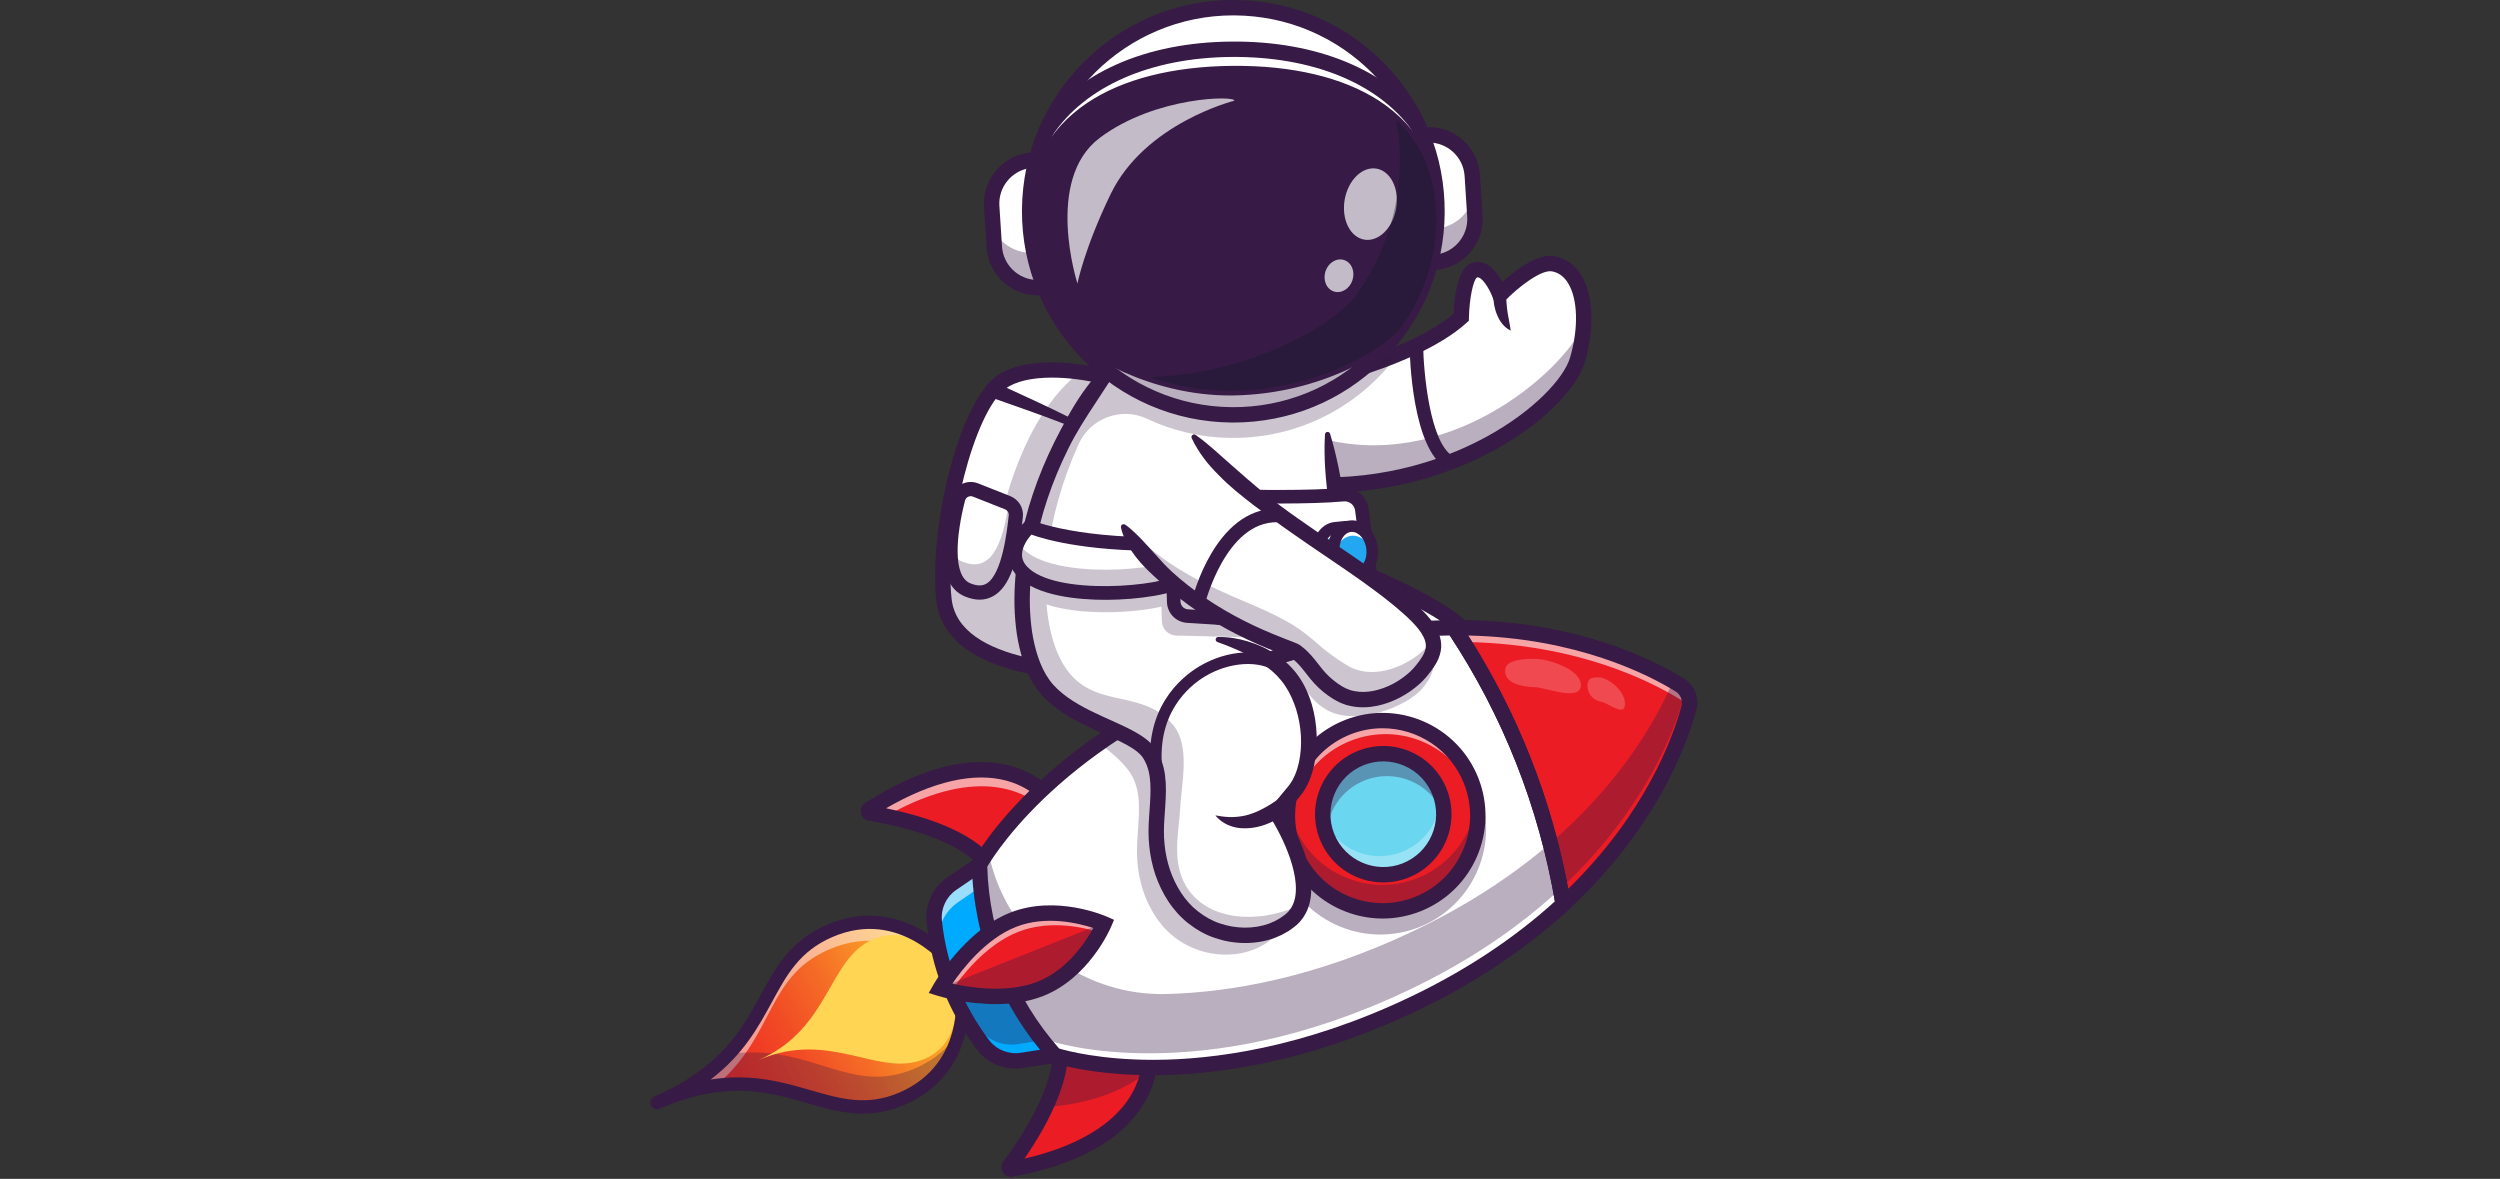 <svg xmlns="http://www.w3.org/2000/svg" xmlns:xlink="http://www.w3.org/1999/xlink" width="1722" zoomAndPan="magnify" viewBox="0 0 1291.5 609" height="812" preserveAspectRatio="xMidYMid meet" version="1.2"><rect x="0" y="0" width="1291.5" height="609" fill="#333333" stroke="none"/><defs><clipPath id="ee66b2db68"><path d="M 341 476 L 498 476 L 498 572 L 341 572 Z M 341 476 "/></clipPath><clipPath id="0fd170b17d"><path d="M 341.309 568.586 C 405.168 540.883 425.641 585.07 466.137 567.504 C 506.633 549.934 496.227 503.02 496.227 503.02 C 496.227 503.02 469.051 463.375 428.555 480.941 C 388.059 498.512 405.168 540.887 341.309 568.586 Z M 341.309 568.586 "/></clipPath><linearGradient x1="-6778.526" gradientTransform="matrix(0.099,0.185,-0.185,0.099,4371.264,49.348)" y1="18150.597" x2="-6778.526" gradientUnits="userSpaceOnUse" y2="17182.846" id="f3e8bc8fe0"><stop style="stop-color:#ec1c24;stop-opacity:1;" offset="0"/><stop style="stop-color:#ec1c24;stop-opacity:1;" offset="0.031"/><stop style="stop-color:#ec1c24;stop-opacity:1;" offset="0.047"/><stop style="stop-color:#ec1d24;stop-opacity:1;" offset="0.062"/><stop style="stop-color:#ec1e24;stop-opacity:1;" offset="0.078"/><stop style="stop-color:#ec1e24;stop-opacity:1;" offset="0.094"/><stop style="stop-color:#ec1f24;stop-opacity:1;" offset="0.109"/><stop style="stop-color:#ed2024;stop-opacity:1;" offset="0.125"/><stop style="stop-color:#ed2024;stop-opacity:1;" offset="0.141"/><stop style="stop-color:#ed2124;stop-opacity:1;" offset="0.148"/><stop style="stop-color:#ed2224;stop-opacity:1;" offset="0.156"/><stop style="stop-color:#ed2324;stop-opacity:1;" offset="0.164"/><stop style="stop-color:#ed2424;stop-opacity:1;" offset="0.172"/><stop style="stop-color:#ed2524;stop-opacity:1;" offset="0.18"/><stop style="stop-color:#ed2624;stop-opacity:1;" offset="0.188"/><stop style="stop-color:#ed2724;stop-opacity:1;" offset="0.195"/><stop style="stop-color:#ed2824;stop-opacity:1;" offset="0.203"/><stop style="stop-color:#ed2924;stop-opacity:1;" offset="0.211"/><stop style="stop-color:#ed2a24;stop-opacity:1;" offset="0.219"/><stop style="stop-color:#ee2b24;stop-opacity:1;" offset="0.227"/><stop style="stop-color:#ee2c24;stop-opacity:1;" offset="0.234"/><stop style="stop-color:#ee2d24;stop-opacity:1;" offset="0.242"/><stop style="stop-color:#ee2e24;stop-opacity:1;" offset="0.25"/><stop style="stop-color:#ee2f24;stop-opacity:1;" offset="0.258"/><stop style="stop-color:#ee3024;stop-opacity:1;" offset="0.266"/><stop style="stop-color:#ee3124;stop-opacity:1;" offset="0.27"/><stop style="stop-color:#ee3224;stop-opacity:1;" offset="0.273"/><stop style="stop-color:#ee3224;stop-opacity:1;" offset="0.277"/><stop style="stop-color:#ee3324;stop-opacity:1;" offset="0.281"/><stop style="stop-color:#ee3424;stop-opacity:1;" offset="0.285"/><stop style="stop-color:#ee3424;stop-opacity:1;" offset="0.289"/><stop style="stop-color:#ee3524;stop-opacity:1;" offset="0.293"/><stop style="stop-color:#ee3624;stop-opacity:1;" offset="0.297"/><stop style="stop-color:#ef3624;stop-opacity:1;" offset="0.301"/><stop style="stop-color:#ef3724;stop-opacity:1;" offset="0.305"/><stop style="stop-color:#ef3824;stop-opacity:1;" offset="0.309"/><stop style="stop-color:#ef3824;stop-opacity:1;" offset="0.312"/><stop style="stop-color:#ef3924;stop-opacity:1;" offset="0.316"/><stop style="stop-color:#ef3a24;stop-opacity:1;" offset="0.32"/><stop style="stop-color:#ef3b24;stop-opacity:1;" offset="0.324"/><stop style="stop-color:#ef3b24;stop-opacity:1;" offset="0.328"/><stop style="stop-color:#ef3c24;stop-opacity:1;" offset="0.332"/><stop style="stop-color:#ef3d24;stop-opacity:1;" offset="0.336"/><stop style="stop-color:#ef3d24;stop-opacity:1;" offset="0.34"/><stop style="stop-color:#f03e24;stop-opacity:1;" offset="0.344"/><stop style="stop-color:#f03f25;stop-opacity:1;" offset="0.348"/><stop style="stop-color:#f03f25;stop-opacity:1;" offset="0.352"/><stop style="stop-color:#f04025;stop-opacity:1;" offset="0.355"/><stop style="stop-color:#f04125;stop-opacity:1;" offset="0.359"/><stop style="stop-color:#f04125;stop-opacity:1;" offset="0.363"/><stop style="stop-color:#f04225;stop-opacity:1;" offset="0.367"/><stop style="stop-color:#f04325;stop-opacity:1;" offset="0.371"/><stop style="stop-color:#f04425;stop-opacity:1;" offset="0.375"/><stop style="stop-color:#f04425;stop-opacity:1;" offset="0.379"/><stop style="stop-color:#f04525;stop-opacity:1;" offset="0.383"/><stop style="stop-color:#f04625;stop-opacity:1;" offset="0.387"/><stop style="stop-color:#f14625;stop-opacity:1;" offset="0.391"/><stop style="stop-color:#f14725;stop-opacity:1;" offset="0.395"/><stop style="stop-color:#f14825;stop-opacity:1;" offset="0.398"/><stop style="stop-color:#f14825;stop-opacity:1;" offset="0.402"/><stop style="stop-color:#f14925;stop-opacity:1;" offset="0.406"/><stop style="stop-color:#f14a25;stop-opacity:1;" offset="0.41"/><stop style="stop-color:#f14b25;stop-opacity:1;" offset="0.414"/><stop style="stop-color:#f14b25;stop-opacity:1;" offset="0.418"/><stop style="stop-color:#f14c25;stop-opacity:1;" offset="0.422"/><stop style="stop-color:#f14d25;stop-opacity:1;" offset="0.426"/><stop style="stop-color:#f14e25;stop-opacity:1;" offset="0.43"/><stop style="stop-color:#f24f25;stop-opacity:1;" offset="0.434"/><stop style="stop-color:#f25025;stop-opacity:1;" offset="0.438"/><stop style="stop-color:#f25125;stop-opacity:1;" offset="0.441"/><stop style="stop-color:#f25225;stop-opacity:1;" offset="0.445"/><stop style="stop-color:#f25325;stop-opacity:1;" offset="0.449"/><stop style="stop-color:#f25425;stop-opacity:1;" offset="0.453"/><stop style="stop-color:#f25525;stop-opacity:1;" offset="0.457"/><stop style="stop-color:#f25525;stop-opacity:1;" offset="0.461"/><stop style="stop-color:#f25625;stop-opacity:1;" offset="0.465"/><stop style="stop-color:#f35725;stop-opacity:1;" offset="0.469"/><stop style="stop-color:#f35825;stop-opacity:1;" offset="0.473"/><stop style="stop-color:#f35925;stop-opacity:1;" offset="0.477"/><stop style="stop-color:#f35a25;stop-opacity:1;" offset="0.48"/><stop style="stop-color:#f35b25;stop-opacity:1;" offset="0.484"/><stop style="stop-color:#f35c25;stop-opacity:1;" offset="0.488"/><stop style="stop-color:#f35d26;stop-opacity:1;" offset="0.492"/><stop style="stop-color:#f35e26;stop-opacity:1;" offset="0.496"/><stop style="stop-color:#f35f26;stop-opacity:1;" offset="0.5"/><stop style="stop-color:#f35f26;stop-opacity:1;" offset="0.504"/><stop style="stop-color:#f46026;stop-opacity:1;" offset="0.508"/><stop style="stop-color:#f46126;stop-opacity:1;" offset="0.512"/><stop style="stop-color:#f46226;stop-opacity:1;" offset="0.516"/><stop style="stop-color:#f46326;stop-opacity:1;" offset="0.52"/><stop style="stop-color:#f46426;stop-opacity:1;" offset="0.523"/><stop style="stop-color:#f46526;stop-opacity:1;" offset="0.527"/><stop style="stop-color:#f46626;stop-opacity:1;" offset="0.531"/><stop style="stop-color:#f46726;stop-opacity:1;" offset="0.535"/><stop style="stop-color:#f46826;stop-opacity:1;" offset="0.539"/><stop style="stop-color:#f56926;stop-opacity:1;" offset="0.543"/><stop style="stop-color:#f56926;stop-opacity:1;" offset="0.547"/><stop style="stop-color:#f56a26;stop-opacity:1;" offset="0.551"/><stop style="stop-color:#f56b26;stop-opacity:1;" offset="0.555"/><stop style="stop-color:#f56c26;stop-opacity:1;" offset="0.559"/><stop style="stop-color:#f56d26;stop-opacity:1;" offset="0.562"/><stop style="stop-color:#f56e26;stop-opacity:1;" offset="0.566"/><stop style="stop-color:#f56f26;stop-opacity:1;" offset="0.57"/><stop style="stop-color:#f57126;stop-opacity:1;" offset="0.574"/><stop style="stop-color:#f67226;stop-opacity:1;" offset="0.578"/><stop style="stop-color:#f67326;stop-opacity:1;" offset="0.582"/><stop style="stop-color:#f67426;stop-opacity:1;" offset="0.586"/><stop style="stop-color:#f67526;stop-opacity:1;" offset="0.59"/><stop style="stop-color:#f67626;stop-opacity:1;" offset="0.594"/><stop style="stop-color:#f67726;stop-opacity:1;" offset="0.598"/><stop style="stop-color:#f67826;stop-opacity:1;" offset="0.602"/><stop style="stop-color:#f67a26;stop-opacity:1;" offset="0.605"/><stop style="stop-color:#f77b26;stop-opacity:1;" offset="0.609"/><stop style="stop-color:#f77c26;stop-opacity:1;" offset="0.613"/><stop style="stop-color:#f77d26;stop-opacity:1;" offset="0.617"/><stop style="stop-color:#f77e26;stop-opacity:1;" offset="0.621"/><stop style="stop-color:#f77f26;stop-opacity:1;" offset="0.625"/><stop style="stop-color:#f78026;stop-opacity:1;" offset="0.629"/><stop style="stop-color:#f78126;stop-opacity:1;" offset="0.633"/><stop style="stop-color:#f78326;stop-opacity:1;" offset="0.637"/><stop style="stop-color:#f78427;stop-opacity:1;" offset="0.641"/><stop style="stop-color:#f88527;stop-opacity:1;" offset="0.645"/><stop style="stop-color:#f88627;stop-opacity:1;" offset="0.648"/><stop style="stop-color:#f88727;stop-opacity:1;" offset="0.652"/><stop style="stop-color:#f88827;stop-opacity:1;" offset="0.656"/><stop style="stop-color:#f88927;stop-opacity:1;" offset="0.66"/><stop style="stop-color:#f88a27;stop-opacity:1;" offset="0.664"/><stop style="stop-color:#f88c27;stop-opacity:1;" offset="0.668"/><stop style="stop-color:#f88d27;stop-opacity:1;" offset="0.672"/><stop style="stop-color:#f98e27;stop-opacity:1;" offset="0.676"/><stop style="stop-color:#f98f27;stop-opacity:1;" offset="0.68"/><stop style="stop-color:#f99027;stop-opacity:1;" offset="0.684"/><stop style="stop-color:#f99127;stop-opacity:1;" offset="0.688"/><stop style="stop-color:#f99227;stop-opacity:1;" offset="0.691"/><stop style="stop-color:#f99327;stop-opacity:1;" offset="0.695"/><stop style="stop-color:#f99527;stop-opacity:1;" offset="0.699"/><stop style="stop-color:#f99627;stop-opacity:1;" offset="0.703"/><stop style="stop-color:#fa9727;stop-opacity:1;" offset="0.707"/><stop style="stop-color:#fa9827;stop-opacity:1;" offset="0.711"/><stop style="stop-color:#fa9927;stop-opacity:1;" offset="0.715"/><stop style="stop-color:#fa9a27;stop-opacity:1;" offset="0.719"/><stop style="stop-color:#fa9b27;stop-opacity:1;" offset="0.723"/><stop style="stop-color:#fa9d27;stop-opacity:1;" offset="0.727"/><stop style="stop-color:#fa9e27;stop-opacity:1;" offset="0.73"/><stop style="stop-color:#fa9f27;stop-opacity:1;" offset="0.734"/><stop style="stop-color:#fba127;stop-opacity:1;" offset="0.738"/><stop style="stop-color:#fba227;stop-opacity:1;" offset="0.742"/><stop style="stop-color:#fba327;stop-opacity:1;" offset="0.746"/><stop style="stop-color:#fba527;stop-opacity:1;" offset="0.75"/><stop style="stop-color:#fba627;stop-opacity:1;" offset="0.754"/><stop style="stop-color:#fba727;stop-opacity:1;" offset="0.758"/><stop style="stop-color:#fba827;stop-opacity:1;" offset="0.762"/><stop style="stop-color:#fcaa27;stop-opacity:1;" offset="0.766"/><stop style="stop-color:#fcab27;stop-opacity:1;" offset="0.77"/><stop style="stop-color:#fcac27;stop-opacity:1;" offset="0.773"/><stop style="stop-color:#fcae27;stop-opacity:1;" offset="0.777"/><stop style="stop-color:#fcaf27;stop-opacity:1;" offset="0.781"/><stop style="stop-color:#fcb027;stop-opacity:1;" offset="0.785"/><stop style="stop-color:#fcb128;stop-opacity:1;" offset="0.789"/><stop style="stop-color:#fdb328;stop-opacity:1;" offset="0.793"/><stop style="stop-color:#fdb428;stop-opacity:1;" offset="0.797"/><stop style="stop-color:#fdb528;stop-opacity:1;" offset="0.801"/><stop style="stop-color:#fdb728;stop-opacity:1;" offset="0.805"/><stop style="stop-color:#fdb828;stop-opacity:1;" offset="0.809"/><stop style="stop-color:#fdb928;stop-opacity:1;" offset="0.812"/><stop style="stop-color:#fdba28;stop-opacity:1;" offset="0.816"/><stop style="stop-color:#fdbc28;stop-opacity:1;" offset="0.82"/><stop style="stop-color:#febd28;stop-opacity:1;" offset="0.824"/><stop style="stop-color:#febe28;stop-opacity:1;" offset="0.828"/><stop style="stop-color:#fec028;stop-opacity:1;" offset="0.832"/><stop style="stop-color:#fec128;stop-opacity:1;" offset="0.836"/><stop style="stop-color:#fec228;stop-opacity:1;" offset="0.84"/><stop style="stop-color:#fec328;stop-opacity:1;" offset="0.844"/><stop style="stop-color:#fec528;stop-opacity:1;" offset="0.848"/><stop style="stop-color:#ffc628;stop-opacity:1;" offset="0.852"/><stop style="stop-color:#ffc728;stop-opacity:1;" offset="0.855"/><stop style="stop-color:#ffc928;stop-opacity:1;" offset="0.859"/><stop style="stop-color:#ffc928;stop-opacity:1;" offset="0.863"/><stop style="stop-color:#ffca28;stop-opacity:1;" offset="0.867"/><stop style="stop-color:#ffca28;stop-opacity:1;" offset="0.875"/><stop style="stop-color:#ffca28;stop-opacity:1;" offset="1"/></linearGradient><filter x="0%" y="0%" width="100%" filterUnits="objectBoundingBox" id="948b805968" height="100%"><feColorMatrix values="0 0 0 0 1 0 0 0 0 1 0 0 0 0 1 0 0 0 1 0" type="matrix" in="SourceGraphic"/></filter><clipPath id="36b250657c"><rect x="0" width="34" y="0" height="43"/></clipPath><clipPath id="7fffd5afa5"><rect x="0" width="20" y="0" height="23"/></clipPath></defs><g id="dc7fa9cbcb"><g clip-rule="nonzero" clip-path="url(#ee66b2db68)"><g clip-rule="nonzero" clip-path="url(#0fd170b17d)"><path style=" stroke:none;fill-rule:nonzero;fill:url(#f3e8bc8fe0);" d="M 470.188 394.871 L 290.84 490.203 L 377.754 653.574 L 557.102 558.242 Z M 470.188 394.871 "/></g></g><path style=" stroke:none;fill-rule:nonzero;fill:#ffffff;fill-opacity:0.5;" d="M 370.828 559.984 C 400.324 534.41 395.906 504.531 428.266 490.496 C 468.762 472.926 495.938 512.57 495.938 512.57 C 495.938 512.57 496.883 516.848 497.094 523.301 C 498.188 511.859 496.227 503.02 496.227 503.02 C 496.227 503.02 469.055 463.375 428.559 480.941 C 388.059 498.508 405.172 540.883 341.312 568.586 C 352.336 563.805 362.062 561.168 370.828 559.984 Z M 370.828 559.984 "/><path style=" stroke:none;fill-rule:nonzero;fill:#371a45;fill-opacity:0.3;" d="M 495.473 532.879 C 490.754 540.375 483.547 547.234 472.641 551.965 C 439.148 566.492 419.352 538.781 377.379 544.438 C 369.266 553.023 358.082 561.312 341.309 568.59 C 405.172 540.887 425.641 585.07 466.137 567.504 C 484.375 559.594 492.285 545.73 495.473 532.879 Z M 495.473 532.879 "/><path style=" stroke:none;fill-rule:nonzero;fill:#ffd553;fill-opacity:1;" d="M 391.875 547.625 C 429.055 531.496 454.211 557.207 477.785 546.98 C 501.363 536.75 492.844 503.77 492.844 503.77 C 492.844 503.77 474.562 475.02 450.984 485.25 C 427.406 495.477 429.055 531.496 391.875 547.625 Z M 391.875 547.625 "/><path style=" stroke:none;fill-rule:nonzero;fill:#371a45;fill-opacity:1;" d="M 445.766 575.297 C 435.789 575.297 426.473 572.605 416.832 569.82 C 397.336 564.188 375.238 557.805 340.824 572.734 C 339.078 573.492 337.051 572.691 336.293 570.949 C 336.102 570.5 336.008 570.035 336.008 569.578 C 336.008 568.246 336.785 566.98 338.086 566.414 C 372.547 551.469 383.301 531.699 392.793 514.258 C 400.688 499.75 408.145 486.043 427.188 477.785 C 444.852 470.117 462.93 471.754 479.461 482.508 C 491.75 490.504 498.777 500.645 499.07 501.074 C 499.32 501.438 499.496 501.844 499.594 502.273 C 499.707 502.777 502.312 514.84 499.766 529.27 C 496.336 548.684 485.184 562.996 467.512 570.66 C 459.746 574.031 452.598 575.297 445.766 575.297 Z M 381.375 556.559 C 395.734 556.559 407.641 559.996 418.746 563.203 C 434.414 567.73 447.945 571.637 464.766 564.344 C 500.055 549.031 494.09 510.184 492.992 504.422 C 489.539 499.695 465.227 468.789 429.922 484.105 C 413.059 491.422 406.473 503.527 398.84 517.551 C 391.754 530.574 383.996 544.832 367.098 557.684 C 372.133 556.895 376.875 556.559 381.375 556.559 Z M 381.375 556.559 "/><path style=" stroke:none;fill-rule:nonzero;fill:#ffffff;fill-opacity:1;" d="M 704.852 296.285 C 704.852 296.285 749.617 315.09 757.203 326.715 C 764.793 338.34 736.973 338.625 736.973 338.625 Z M 704.852 296.285 "/><path style=" stroke:none;fill-rule:nonzero;fill:#371a45;fill-opacity:1;" d="M 736.973 342.594 C 735.73 342.594 734.559 342.012 733.805 341.02 L 701.684 298.688 C 700.598 297.254 700.609 295.27 701.711 293.852 C 702.812 292.43 704.734 291.926 706.391 292.621 C 711.09 294.594 752.508 312.254 760.531 324.543 C 763.348 328.859 762.625 332.223 761.52 334.285 C 757.496 341.805 741.742 342.547 737.012 342.594 C 737 342.594 736.984 342.594 736.973 342.594 Z M 717.422 306.277 L 738.902 334.59 C 746.34 334.238 753.5 332.43 754.516 330.535 C 754.609 330.355 754.418 329.715 753.879 328.883 C 750.078 323.066 732.887 313.617 717.422 306.277 Z M 717.422 306.277 "/><path style=" stroke:none;fill-rule:nonzero;fill:#ffffff;fill-opacity:1;" d="M 516.934 197.699 C 499.543 210.727 483.609 272.754 487.641 309.73 C 491.668 346.707 557.055 349.477 594.449 348.277 C 631.844 347.078 631.715 262.562 631.223 239.922 C 630.461 204.57 542.703 178.395 516.934 197.699 Z M 516.934 197.699 "/><path style=" stroke:none;fill-rule:nonzero;fill:#371a45;fill-opacity:0.25;" d="M 594.453 348.277 C 557.055 349.477 491.672 346.703 487.637 309.73 C 487.113 304.887 486.926 299.617 487.047 294.082 C 497.371 302.199 511.762 294.977 513.496 285.055 C 524.211 223.797 547.031 200.285 558.07 192.242 C 591.711 196.953 630.719 216.402 631.223 239.922 C 631.719 262.559 631.844 347.078 594.453 348.277 Z M 594.453 348.277 "/><path style=" stroke:none;fill-rule:nonzero;fill:#371a45;fill-opacity:1;" d="M 581.414 352.461 C 536.227 352.461 487.418 344.391 483.688 310.16 C 479.789 274.387 494.617 209.449 514.551 194.52 C 532.223 181.281 572.996 187.598 600.637 201.047 C 622.613 211.738 634.887 225.516 635.199 239.836 C 636.094 281.301 632.008 351.047 594.574 352.246 C 590.258 352.383 585.852 352.461 581.414 352.461 Z M 543.469 195.074 C 533.18 195.074 524.555 196.953 519.32 200.875 C 503.262 212.906 487.715 273.703 491.59 309.297 C 495.211 342.508 557.504 345.48 594.324 344.305 C 626.949 343.258 627.777 264.207 627.254 240.004 C 627.012 228.973 616.047 217.375 597.16 208.188 C 579.613 199.656 559.52 195.074 543.469 195.074 Z M 516.934 197.699 L 516.945 197.699 Z M 516.934 197.699 "/><path style=" stroke:none;fill-rule:nonzero;fill:#ffffff;fill-opacity:1;" d="M 520.609 259.738 L 504.012 253.125 C 500.262 251.629 496.039 253.75 495.023 257.66 C 491.539 271.102 486.168 298.969 499.703 304.672 C 516.102 311.586 521.914 292.672 524.801 266.691 C 525.133 263.695 523.406 260.855 520.609 259.738 Z M 520.609 259.738 "/><path style=" stroke:none;fill-rule:nonzero;fill:#371a45;fill-opacity:0.25;" d="M 524.766 266.648 C 521.945 292.637 516.172 311.566 499.758 304.684 C 493.016 301.871 490.945 293.539 490.996 284.23 C 492.367 286.895 494.328 288.957 497.07 290.102 C 511.77 296.258 517.941 281.727 521.082 259.953 C 523.582 261.176 525.078 263.852 524.766 266.648 Z M 524.766 266.648 "/><path style=" stroke:none;fill-rule:nonzero;fill:#371a45;fill-opacity:1;" d="M 506.082 309.789 C 503.652 309.789 501.066 309.215 498.34 308.074 C 483.34 301.793 486.297 276.711 491.418 256.773 C 492.156 253.898 494.102 251.473 496.754 250.121 C 499.414 248.766 502.523 248.621 505.301 249.719 L 521.914 256.293 C 526.246 258.008 528.922 262.43 528.422 267.047 C 525.824 290.922 521.32 303.117 513.348 307.812 C 511.121 309.129 508.691 309.789 506.082 309.789 Z M 501.469 256.328 C 500.996 256.328 500.527 256.441 500.09 256.664 C 499.633 256.895 498.828 257.453 498.531 258.602 C 493.867 276.754 492.113 297.504 501.18 301.301 C 504.625 302.742 507.387 302.809 509.617 301.488 C 517.816 296.656 520.301 273.773 521.117 266.254 C 521.262 264.91 520.477 263.625 519.207 263.121 L 502.598 256.543 C 502.23 256.402 501.848 256.328 501.469 256.328 Z M 501.469 256.328 "/><path style=" stroke:none;fill-rule:nonzero;fill:#371a45;fill-opacity:1;" d="M 514.504 197.781 L 534.059 206.809 C 540.562 209.867 547.055 212.887 553.52 216.172 C 554.496 216.672 554.887 217.867 554.391 218.848 C 553.922 219.766 552.832 220.164 551.891 219.797 L 551.855 219.785 C 545.27 217.168 538.512 214.75 531.785 212.32 L 511.543 205.16 L 511.508 205.145 C 509.434 204.414 508.352 202.141 509.086 200.07 C 509.82 197.996 512.094 196.914 514.164 197.648 C 514.277 197.684 514.395 197.73 514.504 197.781 Z M 514.504 197.781 "/><path style=" stroke:none;fill-rule:nonzero;fill:#ffffff;fill-opacity:1;" d="M 814.922 185.824 C 808.477 207.809 759.504 248.527 689.25 250.562 C 682.453 250.77 675.461 250.602 668.289 250.027 L 662.02 223.262 L 657 201.84 C 657 201.84 667.91 199.852 682.824 195.891 C 694.605 192.773 708.883 188.422 722.266 182.863 C 734.883 177.617 746.719 171.293 754.887 163.895 C 754.887 163.895 755.332 141.867 761.582 139.621 C 769.211 136.883 774.867 152.375 774.867 152.375 C 774.867 152.375 792.215 134.527 802.336 136.258 C 817.387 138.82 822.008 161.711 814.922 185.824 Z M 814.922 185.824 "/><path style=" stroke:none;fill-rule:nonzero;fill:#371a45;fill-opacity:0.35;" d="M 818.082 167.848 C 817.785 173.547 816.73 179.645 814.926 185.824 C 807.852 209.938 749.641 256.586 668.289 250.027 L 657.004 201.844 C 657.004 201.844 660.391 201.23 665.965 199.996 L 679.156 225.535 C 746.348 245.77 807.047 192.656 818.082 167.848 Z M 818.082 167.848 "/><path style=" stroke:none;fill-rule:nonzero;fill:#371a45;fill-opacity:1;" d="M 683.723 254.625 C 678.566 254.625 673.324 254.418 667.973 253.988 C 665.785 253.812 664.156 251.898 664.332 249.711 C 664.504 247.523 666.41 245.891 668.609 246.07 C 748.863 252.535 804.863 205.984 811.109 184.699 C 815.57 169.508 815.133 154.383 810 146.164 C 807.879 142.766 805.078 140.75 801.672 140.172 C 796.121 139.223 784.32 148.359 777.715 155.148 L 773.301 159.684 L 771.133 153.738 C 769.383 148.98 765.379 142.621 762.988 143.34 C 761.016 144.746 759.051 154.531 758.855 163.973 L 758.82 165.684 L 757.551 166.832 C 729.242 192.457 660.625 205.219 657.719 205.746 C 655.555 206.141 653.488 204.711 653.094 202.555 C 652.699 200.395 654.129 198.328 656.289 197.934 C 656.969 197.809 723.496 185.438 750.957 162.047 C 751.27 153.898 752.844 138.539 760.234 135.883 C 767.727 133.191 773.184 140.23 776.141 145.641 C 782.496 139.871 794.098 130.82 803.004 132.34 C 808.66 133.301 813.41 136.625 816.742 141.953 C 823.121 152.164 823.887 169.398 818.738 186.934 C 811.527 211.5 758.371 254.621 683.723 254.625 Z M 683.723 254.625 "/><path style=" stroke:none;fill-rule:nonzero;fill:#ffffff;fill-opacity:1;" d="M 741.988 345.227 C 741.988 345.227 643.617 383.25 609.102 380.531 C 574.598 377.809 537.43 372.348 535.395 306.91 C 534.133 266.234 554.262 226.211 569.68 201.762 C 579.07 186.863 586.707 177.738 586.707 177.738 L 681.691 182.586 C 681.691 182.586 682.059 187.59 682.824 195.895 C 683.301 201.078 683.938 207.543 684.742 214.871 C 685.895 225.398 687.383 237.703 689.254 250.566 C 692.113 270.27 695.859 291.262 700.578 309.117 C 702.613 316.844 735.043 318.957 741.988 345.227 Z M 741.988 345.227 "/><path style=" stroke:none;fill-rule:nonzero;fill:#371a45;fill-opacity:1;" d="M 687.113 224.074 C 690.668 235.652 692.703 247.359 694.762 259.059 C 696.848 270.75 698.715 282.461 701.129 294.035 C 701.746 296.926 702.402 299.805 703.078 302.676 L 704.137 306.969 L 704.406 308.039 L 704.422 308.105 L 704.426 308.094 L 704.43 308.066 C 704.43 308.047 704.422 308.031 704.414 308.016 C 704.406 308.004 704.387 307.988 704.379 307.984 C 704.391 307.988 704.398 307.992 704.406 308 C 704.426 308.016 704.418 308.027 704.438 308.062 C 704.492 308.105 704.539 308.156 704.586 308.211 C 704.633 308.305 704.883 308.465 705.023 308.605 C 705.766 309.207 706.945 309.871 708.156 310.488 C 709.379 311.113 710.695 311.719 712.043 312.332 C 714.73 313.551 717.527 314.797 720.297 316.195 C 725.824 318.984 731.359 322.387 735.996 327.098 C 738.309 329.441 740.371 332.094 742.039 334.988 C 743.711 337.883 744.98 341.008 745.84 344.211 L 746.766 347.66 L 743.43 348.93 C 727.789 354.883 712.09 360.402 696.211 365.59 C 680.34 370.746 664.328 375.555 647.973 379.414 C 639.785 381.316 631.527 383.027 623 383.988 C 618.738 384.477 614.418 384.797 609.891 384.539 C 608.73 384.508 607.738 384.398 606.684 384.316 L 603.547 384.043 C 601.453 383.855 599.352 383.648 597.246 383.398 C 588.844 382.414 580.297 380.922 572.031 377.879 C 567.91 376.359 563.875 374.434 560.102 372.027 C 556.324 369.621 552.828 366.727 549.766 363.434 C 546.703 360.141 544.117 356.441 541.965 352.566 C 539.82 348.684 538.039 344.625 536.719 340.465 L 536.191 338.914 L 535.754 337.344 L 534.887 334.203 L 534.176 331.039 L 533.824 329.457 L 533.547 327.867 L 532.988 324.688 C 532.824 323.625 532.707 322.559 532.562 321.5 C 532.254 319.375 532.074 317.246 531.895 315.121 C 531.188 306.664 531.207 297.992 532.117 289.504 C 533.004 281 534.66 272.621 536.879 264.422 C 541.32 248.012 548.027 232.391 555.926 217.508 C 559.875 210.066 563.82 202.594 568.613 195.648 C 573.406 188.723 578.711 182.102 585.691 176.891 C 586.297 176.441 587.148 176.566 587.598 177.168 C 587.906 177.578 587.945 178.105 587.746 178.543 L 587.727 178.594 C 584.234 186.289 579.973 193.281 575.648 200.234 C 571.391 207.23 566.801 214.023 562.953 221.258 C 555.25 235.691 548.801 250.82 544.551 266.504 C 542.43 274.34 540.859 282.312 540.023 290.332 C 539.168 298.367 539.145 306.379 539.816 314.477 C 539.984 316.488 540.152 318.504 540.441 320.488 C 540.578 321.48 540.688 322.484 540.844 323.477 L 541.359 326.43 L 541.617 327.91 L 541.945 329.367 L 542.598 332.281 L 543.391 335.148 L 543.785 336.578 L 544.262 337.977 C 545.453 341.738 547.039 345.32 548.906 348.703 C 550.781 352.082 552.996 355.242 555.594 358.039 C 560.781 363.648 567.438 367.75 574.785 370.434 C 582.141 373.148 590.09 374.57 598.168 375.512 C 600.188 375.754 602.223 375.953 604.27 376.137 L 607.344 376.402 C 608.359 376.48 609.434 376.594 610.352 376.609 C 611.309 376.625 612.234 376.73 613.219 376.684 L 616.152 376.613 C 618.137 376.465 620.113 376.355 622.113 376.098 C 630.113 375.199 638.164 373.543 646.16 371.684 C 662.16 367.906 678.016 363.152 693.75 358.039 C 709.469 352.906 725.141 347.395 740.562 341.523 L 738.156 346.246 C 736.793 341.109 734.113 336.48 730.336 332.68 C 726.578 328.852 721.828 325.863 716.715 323.289 C 714.156 321.992 711.496 320.805 708.75 319.562 C 707.379 318.938 705.98 318.301 704.547 317.566 C 703.109 316.816 701.641 316.059 700.047 314.801 C 699.633 314.434 699.258 314.172 698.832 313.688 L 698.223 313.012 C 698.02 312.746 697.82 312.438 697.629 312.145 C 697.25 311.648 696.91 310.656 696.723 310.07 L 696.438 308.973 L 695.297 304.586 C 694.566 301.656 693.859 298.727 693.195 295.785 C 691.852 289.914 690.566 284.035 689.438 278.129 C 688.301 272.227 687.355 266.297 686.516 260.355 C 684.875 248.469 683.746 236.508 684.488 224.387 C 684.531 223.641 685.172 223.078 685.914 223.125 C 686.484 223.156 686.953 223.551 687.113 224.074 Z M 687.113 224.074 "/><path style=" stroke:none;fill-rule:nonzero;fill:#00aaff;fill-opacity:1;" d="M 544.93 545.148 L 527.906 547.797 C 520.203 548.992 512.469 545.867 507.762 539.656 C 493.746 521.164 485.062 499.191 482.648 476.117 C 481.84 468.367 485.352 460.801 491.789 456.414 L 506.027 446.715 Z M 544.93 545.148 "/><path style=" stroke:none;fill-rule:nonzero;fill:#ffffff;fill-opacity:0.6;" d="M 509.055 456.473 L 494.953 466.074 C 491.398 468.5 488.648 471.797 486.895 475.57 C 485.148 479.336 484.395 483.574 484.848 487.859 C 485.195 491.164 485.66 494.453 486.238 497.715 C 484.535 491.34 483.332 484.82 482.645 478.211 C 482.238 474.34 482.91 470.508 484.5 467.094 C 486.074 463.688 488.566 460.707 491.785 458.508 L 506.027 448.812 Z M 509.055 456.473 "/><path style=" stroke:none;fill-rule:nonzero;fill:#371a45;fill-opacity:0.35;" d="M 493.375 511.523 C 496.844 518.438 500.949 525.051 505.66 531.266 C 510.363 537.477 518.102 540.602 525.805 539.402 L 541.68 536.93 L 506.027 446.715 L 502.988 448.785 L 529.422 515.664 L 512.391 518.316 C 505.277 519.422 498.129 516.828 493.375 511.523 Z M 526.176 507.453 L 502.984 448.785 L 503.945 448.133 L 527.32 507.273 Z M 526.176 507.453 "/><path style=" stroke:none;fill-rule:nonzero;fill:#ec1c24;fill-opacity:1;" d="M 547.938 420.574 C 539.086 403.242 508.762 380.312 449.113 418.145 C 448.332 418.641 448.57 419.848 449.48 420.012 C 459.406 421.777 506.098 429.73 514.648 454.004 Z M 547.938 420.574 "/><path style=" stroke:none;fill-rule:nonzero;fill:#ffffff;fill-opacity:0.6;" d="M 459.16 420.824 C 454.879 419.91 451.449 419.312 449.484 418.961 C 448.57 418.797 448.336 417.594 449.117 417.098 C 508.766 379.262 539.09 402.195 547.941 419.527 L 544.336 423.145 C 532.891 408.379 506 394.91 459.16 420.824 Z M 459.16 420.824 "/><path style=" stroke:none;fill-rule:nonzero;fill:#371a45;fill-opacity:1;" d="M 514.648 457.977 C 513.008 457.977 511.477 456.953 510.898 455.324 C 508.043 447.211 496.234 432.352 449.254 424.004 L 448.781 423.922 C 446.742 423.559 445.164 422.008 444.762 419.973 C 444.363 417.934 445.234 415.902 446.984 414.789 C 475.98 396.398 501.262 389.965 522.129 395.66 C 540.535 400.688 548.785 413.496 551.477 418.77 C 552.473 420.723 551.695 423.117 549.742 424.113 C 547.781 425.109 545.391 424.332 544.395 422.379 C 542.184 418.047 535.383 407.52 520.031 403.324 C 503.188 398.727 481.766 403.641 457.754 417.547 C 500.555 426.395 514.418 441.383 518.398 452.684 C 519.125 454.754 518.039 457.023 515.969 457.754 C 515.531 457.902 515.086 457.977 514.648 457.977 Z M 514.648 457.977 "/><path style=" stroke:none;fill-rule:nonzero;fill:#d25658;fill-opacity:1;" d="M 592.652 533.707 C 598.043 552.406 591.98 590.871 522.57 604 C 521.66 604.172 521.008 603.129 521.562 602.391 C 527.598 594.316 555.824 555.543 545.469 531.98 Z M 592.652 533.707 "/><path style=" stroke:none;fill-rule:nonzero;fill:#ec1c24;fill-opacity:1;" d="M 522.57 604.004 C 521.656 604.172 521.008 603.133 521.562 602.391 C 524.648 598.254 533.566 586.062 540.133 571.984 C 546.344 558.688 550.449 543.695 545.57 532.238 C 545.539 532.152 545.496 532.066 545.465 531.984 L 545.75 531.992 L 592.645 533.707 C 594.156 538.957 594.77 545.762 593.324 553.129 C 589.648 572.004 572.504 594.555 522.57 604.004 Z M 522.57 604.004 "/><path style=" stroke:none;fill-rule:nonzero;fill:#371a45;fill-opacity:0.35;" d="M 540.133 571.984 C 546.344 558.688 550.449 543.695 545.57 532.238 C 545.633 532.16 545.688 532.074 545.75 531.996 L 592.645 533.707 C 594.156 538.957 594.77 545.766 593.324 553.129 C 582.137 562.621 565.172 570.074 540.133 571.984 Z M 540.133 571.984 "/><path style=" stroke:none;fill-rule:nonzero;fill:#371a45;fill-opacity:1;" d="M 522.363 607.992 C 520.664 607.992 519.074 607.129 518.145 605.641 C 517.047 603.883 517.137 601.672 518.375 600.012 C 526.156 589.609 550.836 554.074 541.828 533.582 C 540.945 531.57 541.859 529.23 543.867 528.348 C 545.879 527.461 548.223 528.375 549.105 530.387 C 558.273 551.242 540.91 581.648 529.219 598.547 C 555.887 592.355 574.715 581.309 583.902 566.383 C 592.77 551.98 589.914 538.574 588.828 534.809 C 588.219 532.699 589.441 530.5 591.547 529.891 C 593.656 529.281 595.859 530.5 596.469 532.605 C 598.148 538.449 600.957 553.836 590.672 570.543 C 579.293 589.031 556.625 601.602 523.305 607.902 C 522.992 607.965 522.676 607.992 522.363 607.992 Z M 522.363 607.992 "/><path style=" stroke:none;fill-rule:nonzero;fill:#ffffff;fill-opacity:1;" d="M 873.066 358.227 C 873.066 358.227 857.469 457.406 728.953 518.672 C 619.465 570.859 543.77 545.148 543.77 545.148 C 528.387 528.008 517.219 507.719 510.883 485.918 C 507.207 473.258 505.16 460.086 504.871 446.711 C 504.871 446.711 521.68 415.25 567.324 383.43 C 568.895 382.336 570.504 381.234 572.141 380.141 C 589.965 368.242 611.875 356.438 638.5 346.367 C 644.777 343.984 651.324 341.711 658.141 339.543 C 658.41 339.453 658.68 339.375 658.945 339.297 C 686.445 330.629 711.613 326.277 734.254 324.828 C 734.98 324.777 735.695 324.734 736.41 324.695 C 823.805 319.812 873.066 358.227 873.066 358.227 Z M 873.066 358.227 "/><path style=" stroke:none;fill-rule:nonzero;fill:#ec1c24;fill-opacity:1;" d="M 807.535 467.098 C 798.996 416.062 779.762 367.387 751.094 324.289 C 830.02 323.762 874.215 358.227 874.215 358.227 C 874.215 358.227 865.512 413.57 807.535 467.098 Z M 807.535 467.098 "/><path style=" stroke:none;fill-rule:nonzero;fill:#ffffff;fill-opacity:0.6;" d="M 872.578 364.379 C 873.805 359.773 874.215 357.176 874.215 357.176 C 874.215 357.176 830.02 322.711 751.094 323.238 C 752.945 326.02 754.754 328.828 756.527 331.656 C 823.43 332.574 864.16 358.48 872.578 364.379 Z M 872.578 364.379 "/><path style=" stroke:none;fill-rule:nonzero;fill:#371a45;fill-opacity:1;" d="M 804.832 475.008 L 803.617 467.754 C 795.113 416.934 776.328 369.402 747.785 326.488 L 743.711 320.367 L 751.066 320.316 C 813.648 319.863 854.945 341.266 869.812 350.477 C 875.41 353.945 878.02 360.543 876.301 366.898 C 871.742 383.773 856.18 427.598 810.234 470.023 Z M 758.457 328.312 C 784.031 368.438 801.395 412.375 810.16 459.129 C 850.477 419.75 864.426 380.367 868.625 364.824 C 869.418 361.883 868.215 358.828 865.625 357.227 C 851.93 348.746 814.809 329.523 758.457 328.312 Z M 758.457 328.312 "/><path style=" stroke:none;fill-rule:nonzero;fill:#371a45;fill-opacity:1;" d="M 595.746 555.457 C 563.293 555.457 544.438 549.176 543.645 548.906 L 542.66 548.57 L 541.965 547.797 C 529.547 533.953 519.781 518.164 512.945 500.875 C 506.113 483.578 502.445 465.387 502.047 446.805 L 502.027 445.766 L 502.516 444.848 C 502.914 444.105 512.527 426.387 536.605 403.984 C 558.68 383.445 597.68 354.941 658.094 335.762 C 689.77 325.711 721.051 320.512 751.066 320.316 L 753.211 320.301 L 754.402 322.09 C 783.52 365.867 802.695 414.34 811.406 466.168 L 812.082 468.309 L 810.234 470.027 C 788.191 490.391 761.801 507.965 731.805 522.266 C 674.586 549.539 626.625 555.367 596.465 555.453 C 596.227 555.453 595.984 555.457 595.746 555.457 Z M 547.156 541.676 C 551.305 542.902 568.719 547.512 595.766 547.512 C 596.133 547.512 596.5 547.512 596.871 547.508 C 626.129 547.371 672.695 541.641 728.383 515.094 C 756.941 501.48 782.121 484.852 803.258 465.645 C 794.715 416.324 776.457 370.133 748.973 328.285 C 720.41 328.703 690.66 333.766 660.504 343.336 C 554.633 376.938 514.797 439.625 510.023 447.727 C 510.516 464.984 513.984 481.879 520.34 497.953 C 526.691 514.027 535.711 528.73 547.156 541.676 Z M 547.156 541.676 "/><path style=" stroke:none;fill-rule:nonzero;fill:#371a45;fill-opacity:1;" d="M 524.629 552.02 C 516.828 552.02 509.398 548.395 504.594 542.055 C 490.141 522.984 481.184 500.328 478.695 476.531 C 477.73 467.316 481.891 458.352 489.551 453.133 L 503.789 443.434 C 505.602 442.203 508.074 442.668 509.309 444.48 C 510.547 446.293 510.078 448.766 508.262 450 L 494.023 459.699 C 488.785 463.27 485.938 469.402 486.598 475.707 C 488.938 498.059 497.348 519.344 510.926 537.262 C 514.754 542.312 521.023 544.848 527.289 543.871 L 544.312 541.223 C 546.48 540.883 548.512 542.371 548.852 544.539 C 549.191 546.707 547.703 548.738 545.535 549.074 L 528.512 551.723 C 527.219 551.922 525.918 552.02 524.629 552.02 Z M 524.629 552.02 "/><path style=" stroke:none;fill-rule:nonzero;fill:#371a45;fill-opacity:0.35;" d="M 767.73 428.133 C 767.73 429.922 767.645 431.707 767.469 433.488 C 767.293 435.27 767.031 437.039 766.68 438.793 C 766.332 440.551 765.898 442.281 765.379 443.996 C 764.859 445.707 764.254 447.391 763.57 449.043 C 762.887 450.699 762.121 452.312 761.277 453.891 C 760.434 455.469 759.512 457.004 758.52 458.492 C 757.523 459.98 756.457 461.414 755.324 462.797 C 754.188 464.18 752.984 465.508 751.719 466.773 C 750.453 468.035 749.129 469.238 747.746 470.371 C 746.359 471.508 744.926 472.574 743.438 473.566 C 741.949 474.562 740.414 475.48 738.836 476.324 C 737.254 477.168 735.641 477.93 733.984 478.617 C 732.332 479.301 730.648 479.902 728.934 480.422 C 727.223 480.941 725.484 481.375 723.73 481.727 C 721.973 482.074 720.207 482.336 718.422 482.512 C 716.641 482.688 714.855 482.777 713.066 482.777 C 711.273 482.777 709.488 482.688 707.707 482.512 C 705.926 482.336 704.156 482.074 702.402 481.727 C 700.645 481.375 698.91 480.941 697.195 480.422 C 695.484 479.902 693.801 479.301 692.145 478.617 C 690.492 477.93 688.875 477.168 687.297 476.324 C 685.719 475.48 684.184 474.562 682.695 473.566 C 681.207 472.574 679.77 471.508 678.387 470.371 C 677 469.238 675.676 468.035 674.41 466.773 C 673.145 465.508 671.945 464.18 670.809 462.797 C 669.672 461.414 668.605 459.98 667.613 458.492 C 666.617 457.004 665.699 455.469 664.855 453.891 C 664.012 452.312 663.246 450.699 662.562 449.043 C 661.875 447.391 661.273 445.707 660.754 443.996 C 660.234 442.281 659.801 440.551 659.449 438.793 C 659.102 437.039 658.84 435.27 658.664 433.488 C 658.488 431.707 658.398 429.922 658.398 428.133 C 658.398 426.344 658.488 424.559 658.664 422.777 C 658.84 420.996 659.102 419.23 659.449 417.473 C 659.801 415.719 660.234 413.984 660.754 412.273 C 661.273 410.559 661.875 408.875 662.562 407.223 C 663.246 405.57 664.012 403.953 664.855 402.375 C 665.699 400.797 666.617 399.266 667.613 397.777 C 668.605 396.289 669.672 394.852 670.809 393.469 C 671.945 392.086 673.145 390.762 674.41 389.496 C 675.676 388.23 677 387.031 678.387 385.895 C 679.77 384.758 681.207 383.695 682.695 382.699 C 684.184 381.707 685.719 380.785 687.297 379.941 C 688.875 379.102 690.492 378.336 692.145 377.652 C 693.801 376.965 695.484 376.363 697.195 375.844 C 698.91 375.324 700.645 374.891 702.402 374.543 C 704.156 374.191 705.926 373.93 707.707 373.754 C 709.488 373.578 711.273 373.492 713.066 373.492 C 714.855 373.492 716.641 373.578 718.422 373.754 C 720.207 373.93 721.973 374.191 723.73 374.543 C 725.484 374.891 727.223 375.324 728.934 375.844 C 730.648 376.363 732.332 376.965 733.984 377.652 C 735.641 378.336 737.254 379.102 738.836 379.941 C 740.414 380.785 741.949 381.707 743.438 382.699 C 744.926 383.695 746.359 384.758 747.746 385.895 C 749.129 387.031 750.453 388.23 751.719 389.496 C 752.984 390.762 754.188 392.086 755.324 393.469 C 756.457 394.852 757.523 396.289 758.52 397.777 C 759.512 399.266 760.434 400.797 761.277 402.375 C 762.121 403.953 762.887 405.57 763.57 407.223 C 764.254 408.875 764.859 410.559 765.379 412.273 C 765.898 413.984 766.332 415.719 766.68 417.473 C 767.031 419.23 767.293 420.996 767.469 422.777 C 767.645 424.559 767.73 426.344 767.73 428.133 Z M 767.73 428.133 "/><path style=" stroke:none;fill-rule:nonzero;fill:#ec1c24;fill-opacity:1;" d="M 763.43 421.379 C 763.43 422.988 763.352 424.594 763.195 426.195 C 763.035 427.797 762.801 429.387 762.484 430.965 C 762.172 432.543 761.781 434.105 761.312 435.645 C 760.848 437.184 760.305 438.695 759.688 440.184 C 759.074 441.672 758.387 443.125 757.625 444.543 C 756.867 445.961 756.039 447.34 755.145 448.68 C 754.25 450.016 753.293 451.309 752.273 452.551 C 751.25 453.797 750.172 454.988 749.031 456.125 C 747.895 457.262 746.703 458.344 745.457 459.363 C 744.215 460.383 742.922 461.34 741.582 462.234 C 740.246 463.129 738.867 463.957 737.445 464.715 C 736.027 465.473 734.57 466.16 733.086 466.777 C 731.598 467.391 730.082 467.934 728.543 468.402 C 727 468.867 725.441 469.258 723.863 469.574 C 722.285 469.887 720.691 470.121 719.09 470.281 C 717.488 470.438 715.883 470.516 714.273 470.516 C 712.664 470.516 711.055 470.438 709.453 470.281 C 707.852 470.121 706.262 469.887 704.684 469.574 C 703.102 469.258 701.543 468.867 700.004 468.402 C 698.461 467.934 696.949 467.391 695.461 466.777 C 693.973 466.16 692.52 465.473 691.098 464.715 C 689.68 463.957 688.301 463.129 686.961 462.234 C 685.621 461.34 684.332 460.383 683.086 459.363 C 681.844 458.344 680.652 457.262 679.512 456.125 C 678.375 454.988 677.293 453.797 676.273 452.551 C 675.25 451.309 674.293 450.016 673.398 448.68 C 672.504 447.34 671.676 445.961 670.918 444.543 C 670.16 443.125 669.473 441.672 668.855 440.184 C 668.238 438.695 667.699 437.184 667.23 435.645 C 666.762 434.105 666.371 432.543 666.059 430.965 C 665.746 429.387 665.508 427.797 665.352 426.195 C 665.191 424.594 665.113 422.988 665.113 421.379 C 665.113 419.77 665.191 418.164 665.352 416.562 C 665.508 414.961 665.746 413.371 666.059 411.793 C 666.371 410.215 666.762 408.656 667.23 407.117 C 667.699 405.574 668.238 404.062 668.855 402.574 C 669.473 401.09 670.16 399.637 670.918 398.219 C 671.676 396.797 672.504 395.418 673.398 394.082 C 674.293 392.742 675.25 391.453 676.273 390.207 C 677.293 388.965 678.375 387.773 679.512 386.633 C 680.652 385.496 681.844 384.418 683.086 383.395 C 684.332 382.375 685.621 381.418 686.961 380.523 C 688.301 379.629 689.68 378.805 691.098 378.043 C 692.52 377.285 693.973 376.598 695.461 375.984 C 696.949 375.367 698.461 374.824 700.004 374.359 C 701.543 373.891 703.102 373.5 704.684 373.188 C 706.262 372.875 707.852 372.637 709.453 372.48 C 711.055 372.32 712.664 372.242 714.273 372.242 C 715.883 372.242 717.488 372.32 719.09 372.48 C 720.691 372.637 722.285 372.875 723.863 373.188 C 725.441 373.5 727 373.891 728.543 374.359 C 730.082 374.824 731.598 375.367 733.086 375.984 C 734.57 376.598 736.027 377.285 737.445 378.043 C 738.867 378.805 740.246 379.629 741.582 380.523 C 742.922 381.418 744.215 382.375 745.457 383.395 C 746.703 384.418 747.895 385.496 749.031 386.633 C 750.172 387.773 751.25 388.965 752.273 390.207 C 753.293 391.453 754.25 392.742 755.145 394.082 C 756.039 395.418 756.867 396.797 757.625 398.219 C 758.387 399.637 759.074 401.09 759.688 402.574 C 760.305 404.062 760.848 405.574 761.312 407.117 C 761.781 408.656 762.172 410.215 762.484 411.793 C 762.801 413.371 763.035 414.961 763.195 416.562 C 763.352 418.164 763.43 419.77 763.43 421.379 Z M 763.43 421.379 "/><path style=" stroke:none;fill-rule:nonzero;fill:#ffffff;fill-opacity:0.6;" d="M 762.625 413.512 C 762.289 412.445 761.914 411.391 761.5 410.336 C 751.531 385.102 722.969 372.727 697.723 382.691 C 675.461 391.477 663.203 414.699 667.445 437.371 C 659.613 412.934 671.996 386.289 696.207 376.727 C 721.465 366.758 750.02 379.137 760 404.379 C 761.184 407.387 762.055 410.445 762.625 413.512 Z M 762.625 413.512 "/><path style=" stroke:none;fill-rule:nonzero;fill:#371a45;fill-opacity:0.35;" d="M 732.328 467.082 C 707.086 477.047 678.527 464.684 668.551 439.441 C 665.418 431.5 664.492 423.238 665.488 415.324 C 666.039 418.914 666.988 422.492 668.379 426.016 C 678.355 451.258 706.91 463.637 732.164 453.668 C 749.477 446.828 760.738 431.25 762.879 414.008 C 766.27 436.156 754.066 458.496 732.328 467.082 Z M 732.328 467.082 "/><path style=" stroke:none;fill-rule:nonzero;fill:#371a45;fill-opacity:1;" d="M 714.262 474.52 C 707.082 474.52 699.918 473.047 693.133 470.109 C 680.113 464.465 670.07 454.09 664.855 440.895 C 659.641 427.703 659.879 413.266 665.527 400.254 C 671.172 387.234 681.551 377.199 694.75 371.988 C 722 361.227 752.922 374.633 763.688 401.871 C 774.453 429.105 761.043 460.02 733.797 470.777 C 727.473 473.273 720.859 474.52 714.262 474.52 Z M 714.219 376.215 C 708.703 376.215 703.105 377.23 697.672 379.375 C 686.445 383.809 677.621 392.344 672.816 403.41 C 668.016 414.48 667.812 426.754 672.25 437.977 C 676.684 449.195 685.223 458.02 696.297 462.82 C 707.367 467.621 719.648 467.82 730.875 463.387 C 754.047 454.238 765.453 427.949 756.297 404.785 C 749.289 387.055 732.23 376.215 714.219 376.215 Z M 714.219 376.215 "/><path style=" stroke:none;fill-rule:nonzero;fill:#6bd6f0;fill-opacity:1;" d="M 745.875 420.621 C 745.875 421.645 745.828 422.668 745.727 423.688 C 745.625 424.707 745.477 425.719 745.277 426.723 C 745.074 427.727 744.828 428.719 744.531 429.695 C 744.234 430.676 743.887 431.641 743.496 432.586 C 743.105 433.531 742.668 434.457 742.184 435.359 C 741.699 436.262 741.176 437.141 740.605 437.992 C 740.035 438.84 739.426 439.664 738.777 440.453 C 738.129 441.246 737.441 442.004 736.715 442.727 C 735.992 443.453 735.234 444.137 734.441 444.789 C 733.652 445.438 732.828 446.047 731.977 446.613 C 731.125 447.184 730.25 447.711 729.344 448.191 C 728.441 448.676 727.516 449.113 726.57 449.504 C 725.625 449.895 724.66 450.242 723.68 450.539 C 722.699 450.836 721.707 451.082 720.703 451.281 C 719.699 451.484 718.688 451.633 717.668 451.734 C 716.648 451.832 715.625 451.883 714.602 451.883 C 713.578 451.883 712.555 451.832 711.535 451.734 C 710.516 451.633 709.504 451.484 708.5 451.281 C 707.496 451.082 706.504 450.836 705.523 450.539 C 704.543 450.242 703.578 449.895 702.633 449.504 C 701.688 449.113 700.762 448.676 699.859 448.191 C 698.957 447.711 698.078 447.184 697.227 446.617 C 696.375 446.047 695.555 445.438 694.762 444.789 C 693.969 444.137 693.211 443.453 692.488 442.727 C 691.762 442.004 691.074 441.246 690.426 440.453 C 689.777 439.664 689.168 438.84 688.598 437.992 C 688.027 437.141 687.504 436.262 687.02 435.359 C 686.535 434.457 686.102 433.531 685.707 432.586 C 685.316 431.641 684.973 430.676 684.672 429.695 C 684.375 428.719 684.129 427.727 683.93 426.723 C 683.727 425.719 683.578 424.707 683.477 423.688 C 683.379 422.668 683.328 421.645 683.328 420.621 C 683.328 419.598 683.379 418.578 683.477 417.559 C 683.578 416.539 683.727 415.527 683.93 414.523 C 684.129 413.52 684.375 412.527 684.672 411.547 C 684.973 410.566 685.316 409.605 685.707 408.66 C 686.102 407.715 686.535 406.789 687.02 405.887 C 687.504 404.984 688.027 404.105 688.598 403.254 C 689.168 402.402 689.777 401.582 690.426 400.789 C 691.074 400 691.762 399.242 692.488 398.516 C 693.211 397.793 693.969 397.105 694.762 396.457 C 695.555 395.809 696.375 395.199 697.227 394.629 C 698.078 394.062 698.957 393.535 699.859 393.051 C 700.762 392.57 701.688 392.133 702.633 391.742 C 703.578 391.348 704.543 391.004 705.523 390.707 C 706.504 390.41 707.496 390.16 708.5 389.961 C 709.504 389.762 710.516 389.613 711.535 389.512 C 712.555 389.41 713.578 389.359 714.602 389.359 C 715.625 389.359 716.648 389.41 717.668 389.512 C 718.688 389.613 719.699 389.762 720.703 389.961 C 721.707 390.16 722.699 390.41 723.68 390.707 C 724.66 391.004 725.625 391.348 726.57 391.742 C 727.516 392.133 728.441 392.57 729.344 393.051 C 730.25 393.535 731.125 394.062 731.977 394.629 C 732.828 395.199 733.652 395.809 734.441 396.457 C 735.234 397.105 735.992 397.793 736.715 398.516 C 737.441 399.242 738.129 400 738.777 400.789 C 739.426 401.582 740.035 402.402 740.605 403.254 C 741.176 404.105 741.699 404.984 742.184 405.887 C 742.668 406.789 743.105 407.715 743.496 408.66 C 743.887 409.605 744.234 410.566 744.531 411.547 C 744.828 412.527 745.074 413.52 745.277 414.523 C 745.477 415.527 745.625 416.539 745.727 417.559 C 745.828 418.578 745.875 419.598 745.875 420.621 Z M 745.875 420.621 "/><path style=" stroke:none;fill-rule:nonzero;fill:#ffffff;fill-opacity:0.3;" d="M 726.09 449.703 C 710.027 456.047 691.863 448.168 685.516 432.109 C 684.141 428.637 683.43 425.055 683.336 421.52 C 683.449 421.844 683.574 422.168 683.703 422.504 C 690.051 438.562 708.211 446.438 724.277 440.094 C 736.867 435.129 744.426 422.906 744.059 410.129 C 749.711 425.93 741.824 443.484 726.09 449.703 Z M 726.09 449.703 "/><path style=" stroke:none;fill-rule:nonzero;fill:#371a45;fill-opacity:0.35;" d="M 746.215 422.234 C 746.035 421.73 745.859 421.223 745.656 420.719 C 739.309 404.66 721.148 396.781 705.082 403.125 C 692.988 407.898 685.531 419.371 685.301 431.594 C 680.016 415.922 687.898 398.699 703.457 392.555 C 719.516 386.215 737.684 394.078 744.031 410.137 C 745.594 414.113 746.305 418.219 746.215 422.234 Z M 746.215 422.234 "/><path style=" stroke:none;fill-rule:nonzero;fill:#371a45;fill-opacity:1;" d="M 714.594 455.875 C 709.832 455.875 705.078 454.898 700.578 452.949 C 691.938 449.203 685.277 442.32 681.816 433.566 C 674.676 415.5 683.574 394.992 701.648 387.855 C 710.406 384.398 719.984 384.555 728.625 388.301 C 737.262 392.043 743.922 398.926 747.383 407.68 C 754.523 425.746 745.629 446.254 727.551 453.391 C 723.359 455.047 718.973 455.875 714.594 455.875 Z M 726.094 449.695 L 726.105 449.695 Z M 714.609 393.32 C 711.215 393.32 707.82 393.961 704.574 395.242 C 690.574 400.773 683.684 416.656 689.211 430.648 C 694.742 444.645 710.637 451.531 724.633 446.004 C 738.633 440.473 745.523 424.594 739.992 410.598 C 737.312 403.82 732.152 398.488 725.465 395.59 C 721.977 394.074 718.297 393.32 714.609 393.32 Z M 714.609 393.32 "/><path style=" stroke:none;fill-rule:nonzero;fill:#ffffff;fill-opacity:0.2;" d="M 816.664 353.598 C 816.43 346.137 800.918 340.285 792.141 340.355 C 783.051 340.426 777.582 341.992 777.543 346.391 C 777.488 352.531 784.566 354.695 792.98 355.016 C 798.934 355.238 816.957 362.809 816.664 353.598 Z M 816.664 353.598 "/><path style=" stroke:none;fill-rule:nonzero;fill:#ffffff;fill-opacity:0.2;" d="M 839.445 363.027 C 838.957 356.559 831.133 350.531 826.875 350.043 C 822.465 349.539 819.891 350.547 820.09 354.352 C 820.367 359.66 823.914 361.973 828.016 362.773 C 830.918 363.34 840.047 371.008 839.445 363.027 Z M 839.445 363.027 "/><path style=" stroke:none;fill-rule:nonzero;fill:#371a45;fill-opacity:0.35;" d="M 542.824 537.801 C 542.824 537.801 618.52 563.516 728 511.332 C 839.184 458.332 865.848 376.965 871.02 355.973 C 871.547 356.324 872.008 356.641 872.406 356.918 C 870.793 355.797 868.117 354.023 864.398 351.863 C 849.305 386.156 813.371 441.328 730.602 480.785 C 678.906 505.426 634.742 512.699 602.527 513.512 C 561.383 514.551 524.387 488.156 512.734 448.699 C 512.668 448.484 512.605 448.266 512.543 448.047 C 512.09 446.484 511.668 444.906 511.262 443.32 C 511.051 442.668 510.832 442.02 510.637 441.359 C 510.57 441.141 510.508 440.922 510.445 440.707 C 510.379 440.473 510.32 440.234 510.25 440.004 C 510.301 439.93 510.348 439.863 510.395 439.789 C 507.391 444.164 506.027 446.719 506.027 446.719 C 506.277 458.535 507.91 470.184 510.82 481.465 C 517.281 502.168 528.121 521.418 542.824 537.801 Z M 542.824 537.801 "/><path style=" stroke:none;fill-rule:nonzero;fill:#ec1c24;fill-opacity:1;" d="M 537.457 510.832 C 514.918 519.727 485.68 510.656 485.68 510.656 C 485.68 510.656 485.734 510.551 485.848 510.375 C 487.543 507.492 502.188 483.52 523.348 475.152 C 543.656 467.125 565.777 475.363 569.715 476.969 C 570.121 477.133 570.332 477.227 570.332 477.227 C 570.332 477.227 559.848 502.004 537.457 510.832 Z M 537.457 510.832 "/><path style=" stroke:none;fill-rule:nonzero;fill:#ffffff;fill-opacity:0.6;" d="M 571.383 478.277 C 571.383 478.277 570.742 479.785 569.449 482.184 C 561.914 479.574 543.262 474.574 525.922 481.426 C 508.902 488.152 496.102 504.973 490.852 512.793 C 488.246 512.176 486.727 511.707 486.727 511.707 C 486.727 511.707 486.789 511.602 486.895 511.422 C 488.598 508.543 503.242 484.57 524.402 476.203 C 544.707 468.176 566.824 476.414 570.762 478.016 C 571.172 478.184 571.383 478.277 571.383 478.277 Z M 571.383 478.277 "/><path style=" stroke:none;fill-rule:nonzero;fill:#371a45;fill-opacity:0.35;" d="M 537.457 510.832 C 514.918 519.727 485.68 510.656 485.68 510.656 C 485.68 510.656 485.734 510.551 485.848 510.375 L 569.715 476.969 C 570.121 477.133 570.332 477.23 570.332 477.23 C 570.332 477.23 559.848 502.004 537.457 510.832 Z M 537.457 510.832 "/><path style=" stroke:none;fill-rule:nonzero;fill:#371a45;fill-opacity:1;" d="M 514.25 518.727 C 498.559 518.727 485.324 514.707 484.5 514.449 L 479.777 512.984 L 482.223 508.691 C 482.867 507.555 498.328 480.773 521.891 471.457 C 545.555 462.105 570.875 473.125 571.941 473.598 L 575.508 475.184 L 573.988 478.777 C 573.535 479.852 562.582 505.191 538.914 514.531 C 530.941 517.676 522.273 518.727 514.25 518.727 Z M 491.984 508.164 C 501.062 510.195 520.453 513.27 535.996 507.141 C 551.488 501.027 561.016 486.34 564.797 479.414 C 557.305 476.938 540.305 472.727 524.812 478.848 C 509.277 484.988 497.223 500.484 491.984 508.164 Z M 485.676 510.656 L 485.688 510.656 Z M 485.676 510.656 "/><path style=" stroke:none;fill-rule:nonzero;fill:#371a45;fill-opacity:0.25;" d="M 649.453 429.789 C 652.582 434.277 674.199 470.734 656.805 485.223 C 641.574 497.914 613.465 495.832 598.652 475.879 C 588.867 462.68 586.879 447.469 587.434 435.828 C 588.09 422.23 590.523 409.262 583.738 399.082 C 580.121 393.641 574.16 388.805 567.324 383.43 C 568.895 382.336 570.504 381.234 572.145 380.141 C 589.969 368.242 611.875 356.438 638.5 346.367 C 643.699 348.871 648.676 352.086 652.859 356.219 C 669.352 372.578 669.809 405.41 658.613 418.715 C 654.199 423.961 649.453 429.789 649.453 429.789 Z M 649.453 429.789 "/><path style=" stroke:none;fill-rule:nonzero;fill:#ffffff;fill-opacity:1;" d="M 659.387 419.859 C 662.516 424.348 684.137 460.805 666.738 475.293 C 651.508 487.984 623.402 485.898 608.586 465.949 C 598.801 452.75 596.812 437.539 597.371 425.898 C 598.023 412.301 600.461 399.332 593.672 389.152 C 585.953 377.551 555.832 373.223 540.848 356.051 C 532.012 345.938 527.285 327.578 528.09 305.082 C 528.336 298.25 529.094 291.031 530.402 283.543 C 535.969 251.742 551.527 215.168 580.18 182.781 C 580.18 182.781 591.566 228.305 603.496 268.754 C 611.812 296.949 620.395 322.68 625.551 328.77 C 626.238 329.582 626.863 330.039 627.422 330.121 C 634.207 331.062 640.863 332.961 647.172 335.84 C 652.816 338.422 658.27 341.816 662.789 346.289 C 679.281 362.645 679.738 395.477 668.543 408.781 C 664.133 414.027 659.387 419.859 659.387 419.859 Z M 659.387 419.859 "/><path style=" stroke:none;fill-rule:nonzero;fill:#371a45;fill-opacity:0.25;" d="M 672.293 466.98 C 671.27 470.168 669.5 473 666.738 475.293 C 651.508 487.984 623.402 485.898 608.586 465.949 C 598.801 452.762 596.812 437.539 597.371 425.898 C 598.023 412.301 600.449 399.332 593.672 389.16 C 585.953 377.562 555.832 373.223 540.836 356.059 C 532.016 345.949 527.285 327.57 528.09 305.082 C 528.09 304.984 528.102 304.875 528.102 304.773 C 528.129 304.02 528.172 303.266 528.211 302.5 C 528.25 301.805 528.289 301.102 528.34 300.387 C 528.355 300.07 528.379 299.738 528.406 299.414 C 528.535 297.734 528.688 296.035 528.875 294.316 C 528.965 293.504 529.062 292.68 529.16 291.844 C 529.23 291.27 529.309 290.684 529.391 290.098 C 529.449 289.609 529.52 289.125 529.59 288.637 C 529.699 287.871 529.816 287.105 529.938 286.332 C 530.078 285.457 530.227 284.574 530.375 283.691 C 530.387 283.641 530.395 283.594 530.402 283.543 C 531.289 282.551 531.914 281.996 531.914 281.996 C 531.914 281.996 534.914 283.355 541.324 285.012 C 551.508 287.656 570.293 291.07 599.316 291.031 L 598.859 275.984 C 598.758 272.777 600.676 269.945 603.5 268.754 C 604.164 268.469 604.891 268.277 605.652 268.199 L 623.688 266.273 L 649.758 329.363 L 625.551 328.77 L 607.352 328.32 C 603.438 328.074 600.348 324.887 600.227 320.965 L 599.996 313.406 C 584.07 316.973 557.715 317.906 540.652 312.285 C 541.926 327.996 546.305 340.688 553.102 348.473 C 568.086 365.645 590.547 356.426 605.75 374.145 C 615.246 385.23 610.277 404.723 609.625 418.32 C 609.066 429.961 604.566 447.027 614.344 460.219 C 627.285 477.656 655.266 476.109 672.293 466.98 Z M 672.293 466.98 "/><path style=" stroke:none;fill-rule:nonzero;fill:#371a45;fill-opacity:0.25;" d="M 722.266 182.863 C 712.5 196.281 699.633 207.305 684.742 214.871 C 677.598 218.496 669.988 221.336 662.02 223.266 C 653.805 225.262 645.219 226.285 636.387 226.227 C 620.684 226.117 605.816 222.578 592.48 216.316 C 579.184 210.078 563.277 216.027 557.219 229.41 C 548.504 248.66 543.391 267.727 541.328 285.016 C 534.918 283.359 531.918 282 531.918 282 C 531.918 282 531.293 282.555 530.406 283.547 C 535.973 251.75 551.531 215.172 580.184 182.785 L 580.48 185.836 C 584.285 180.641 586.711 177.742 586.711 177.742 L 681.691 182.586 C 681.691 182.586 682.059 187.594 682.824 195.895 C 694.605 192.773 708.883 188.426 722.266 182.863 Z M 722.266 182.863 "/><path style=" stroke:none;fill-rule:nonzero;fill:#371a45;fill-opacity:1;" d="M 629.328 329.07 C 634.488 329 639.672 329.836 644.672 331.352 C 649.668 332.875 654.535 335.012 659.012 337.996 C 661.242 339.488 663.391 341.156 665.391 343.023 C 667.402 344.93 669.215 347.062 670.801 349.305 C 673.973 353.816 676.18 358.836 677.707 363.969 C 679.184 369.125 680.016 374.406 680.184 379.715 C 680.398 385.023 679.996 390.363 678.793 395.629 C 677.57 400.867 675.66 406.152 672.012 410.797 L 662.465 422.363 L 662.645 417.582 C 663.445 418.75 664.062 419.777 664.711 420.863 C 665.336 421.938 665.953 423.012 666.539 424.098 C 667.719 426.27 668.824 428.469 669.867 430.711 C 671.953 435.184 673.762 439.82 675.156 444.656 C 676.516 449.5 677.512 454.57 677.387 459.945 C 677.312 462.621 676.988 465.375 676.102 468.09 C 675.238 470.797 673.836 473.445 671.934 475.68 L 671.219 476.516 C 670.973 476.785 670.695 477.023 670.434 477.277 C 669.902 477.754 669.367 478.328 668.828 478.684 C 667.738 479.473 666.684 480.32 665.551 481.035 C 664.387 481.691 663.234 482.379 662.055 482.992 L 658.398 484.566 C 653.422 486.379 648.172 487.199 642.965 487.168 C 637.75 487.133 632.57 486.238 627.645 484.562 C 622.699 482.922 618.098 480.293 614 477.086 C 612.973 476.277 611.93 475.492 611.031 474.543 C 610.109 473.621 609.125 472.754 608.27 471.773 L 605.777 468.762 C 604.957 467.754 604.285 466.676 603.535 465.633 C 600.734 461.348 598.508 456.699 596.855 451.883 C 595.266 447.051 594.18 442.066 593.703 437.047 C 593.438 434.543 593.332 432.023 593.324 429.512 C 593.312 428.254 593.363 427 593.406 425.746 L 593.617 422.109 C 593.926 417.289 594.348 412.598 594.355 408.074 C 594.348 403.574 593.945 399.215 592.457 395.449 C 592.289 394.973 592.105 394.5 591.867 394.059 C 591.637 393.617 591.461 393.141 591.195 392.719 L 590.426 391.434 C 590.152 391.062 589.945 390.738 589.637 390.395 C 588.469 389.039 586.852 387.746 585.043 386.582 C 581.391 384.242 577.141 382.285 572.844 380.332 C 564.227 376.426 555.137 372.582 546.855 366.695 C 542.738 363.719 538.832 360.27 535.684 355.91 C 532.582 351.613 530.422 346.898 528.789 342.113 C 527.16 337.32 526.066 332.43 525.289 327.523 C 524.586 322.613 524.195 317.684 524.074 312.766 C 523.895 302.93 524.773 293.152 526.383 283.531 C 529.727 264.305 536.078 245.715 544.719 228.316 C 549.117 219.668 553.617 211.012 559.176 203.02 C 564.77 195.082 571.109 187.578 579.195 181.898 C 579.812 181.465 580.66 181.613 581.094 182.227 C 581.398 182.66 581.414 183.203 581.188 183.641 L 581.184 183.652 C 576.664 192.289 571.293 199.895 566.207 207.766 C 561.082 215.574 555.934 223.426 551.84 231.852 C 543.516 248.605 537.41 266.496 534.219 284.871 C 532.684 294.055 531.852 303.355 532.023 312.598 C 532.137 317.215 532.504 321.809 533.152 326.34 C 533.867 330.852 534.871 335.293 536.309 339.535 C 537.746 343.766 539.633 347.812 542.129 351.258 C 544.57 354.656 547.879 357.641 551.488 360.234 C 558.789 365.445 567.395 369.156 576.129 373.094 C 580.504 375.098 584.965 377.105 589.363 379.91 C 591.551 381.332 593.746 382.992 595.699 385.254 C 596.184 385.797 596.648 386.469 597.066 387.062 L 598.137 388.848 C 598.5 389.438 598.762 390.082 599.074 390.699 C 599.391 391.312 599.645 391.953 599.879 392.598 C 600.875 395.156 601.504 397.805 601.836 400.402 C 602.18 403 602.328 405.578 602.309 408.082 C 602.293 413.102 601.848 417.918 601.551 422.617 L 601.348 426.121 C 601.312 427.25 601.266 428.375 601.277 429.504 C 601.281 431.758 601.375 434.016 601.617 436.25 C 602.043 440.727 603.008 445.121 604.395 449.344 C 607.285 457.707 612.086 465.602 618.926 470.844 C 622.32 473.492 626.125 475.695 630.254 477.051 C 634.359 478.445 638.688 479.188 643.012 479.219 C 647.332 479.25 651.656 478.566 655.652 477.109 L 658.57 475.855 C 659.496 475.363 660.395 474.82 661.312 474.312 C 662.195 473.758 662.992 473.09 663.848 472.496 C 664.309 472.199 664.566 471.863 664.93 471.551 C 665.094 471.391 665.281 471.246 665.434 471.074 L 665.871 470.547 C 668.262 467.773 669.387 463.93 669.449 459.738 C 669.559 455.559 668.742 451.148 667.523 446.832 C 666.27 442.504 664.609 438.223 662.664 434.055 C 661.695 431.973 660.656 429.91 659.559 427.891 C 659.016 426.875 658.445 425.883 657.871 424.895 C 657.301 423.93 656.68 422.918 656.133 422.121 L 654.426 419.625 L 656.312 417.34 L 665.809 405.84 C 668.352 402.621 670.051 398.332 671.02 393.891 C 672.949 384.93 672.312 375.195 669.582 366.414 C 668.188 362.031 666.305 357.828 663.793 354.129 C 662.551 352.27 661.141 350.57 659.602 348.977 C 658.031 347.367 656.297 345.875 654.445 344.508 C 650.754 341.762 646.668 339.344 642.379 337.238 C 638.09 335.133 633.594 333.348 628.91 331.676 L 628.902 331.672 C 628.203 331.422 627.84 330.652 628.09 329.953 C 628.273 329.418 628.785 329.078 629.328 329.07 Z M 629.328 329.07 "/><path style=" stroke:none;fill-rule:nonzero;fill:#371a45;fill-opacity:1;" d="M 597.727 402.785 C 596.258 402.785 594.98 401.703 594.781 400.207 C 590.145 365.922 610.453 349.715 619.402 344.34 C 634.234 335.422 652.109 334.594 662.871 342.316 C 664.207 343.273 664.516 345.137 663.551 346.473 C 662.59 347.812 660.73 348.113 659.395 347.156 C 650.648 340.879 635.121 341.848 622.473 349.445 C 614.535 354.215 596.527 368.629 600.688 399.406 C 600.91 401.035 599.766 402.535 598.133 402.758 C 597.996 402.777 597.859 402.785 597.727 402.785 Z M 597.727 402.785 "/><path style=" stroke:none;fill-rule:nonzero;fill:#371a45;fill-opacity:1;" d="M 664.855 419.359 C 664.434 419.758 664.152 419.996 663.801 420.289 C 663.469 420.578 663.129 420.832 662.789 421.09 C 662.113 421.613 661.406 422.082 660.695 422.543 C 659.277 423.465 657.77 424.242 656.23 424.965 C 653.137 426.355 649.809 427.344 646.363 427.73 C 642.938 428.105 639.367 427.961 636.09 426.828 C 632.824 425.738 629.91 423.805 627.867 421.223 C 631.129 421.789 634.039 422.227 636.887 422.086 C 638.297 422.07 639.676 421.926 641.035 421.723 C 642.391 421.531 643.73 421.258 645.043 420.84 C 647.668 420.066 650.211 418.969 652.66 417.648 C 653.898 417.016 655.09 416.281 656.289 415.562 L 658.039 414.434 L 659.652 413.352 L 659.895 413.188 C 661.715 411.961 664.184 412.441 665.406 414.262 C 666.512 415.895 666.234 418.047 664.855 419.359 Z M 664.855 419.359 "/><path style=" stroke:none;fill-rule:nonzero;fill:#ffffff;fill-opacity:1;" d="M 740.918 135.578 C 739.738 135.656 738.719 134.758 738.645 133.578 L 734.703 71.988 C 734.629 70.805 735.523 69.789 736.707 69.711 C 749.102 68.922 759.789 78.32 760.582 90.711 L 761.926 111.711 C 762.719 124.102 753.312 134.785 740.918 135.578 Z M 740.918 135.578 "/><path style=" stroke:none;fill-rule:nonzero;fill:#371a45;fill-opacity:1;" d="M 740.777 136.012 C 740.156 136.012 739.559 135.785 739.086 135.371 C 738.57 134.918 738.262 134.289 738.219 133.605 L 734.277 72.016 C 734.191 70.602 735.266 69.379 736.68 69.285 C 742.789 68.891 748.68 70.906 753.277 74.949 C 757.871 78.988 760.621 84.574 761.012 90.684 L 762.355 111.684 C 763.16 124.289 753.559 135.199 740.949 136.004 C 740.891 136.008 740.836 136.012 740.777 136.012 Z M 740.918 135.578 L 740.93 135.578 Z M 738.172 70.09 C 737.695 70.09 737.215 70.105 736.734 70.137 C 735.793 70.199 735.07 71.016 735.129 71.961 L 739.07 133.551 C 739.098 134.008 739.305 134.43 739.648 134.73 C 739.992 135.035 740.434 135.18 740.895 135.152 C 753.035 134.379 762.277 123.875 761.5 111.738 L 760.16 90.738 C 759.781 84.859 757.141 79.48 752.715 75.586 C 748.652 72.016 743.535 70.09 738.172 70.09 Z M 738.172 70.09 "/><path style=" stroke:none;fill-rule:nonzero;fill:#371a45;fill-opacity:0.35;" d="M 761.297 101.863 L 761.926 111.715 C 762.719 124.098 753.312 134.785 740.918 135.586 C 739.734 135.66 738.719 134.758 738.641 133.578 L 737.59 117.203 C 737.969 117.93 738.75 118.398 739.617 118.348 L 741.078 118.25 C 750.871 117.625 758.805 110.816 761.297 101.863 Z M 761.297 101.863 "/><path style=" stroke:none;fill-rule:nonzero;fill:#371a45;fill-opacity:1;" d="M 740.773 139.555 C 739.289 139.555 737.871 139.023 736.742 138.031 C 735.516 136.949 734.781 135.457 734.68 133.828 L 730.738 72.238 C 730.523 68.875 733.09 65.961 736.453 65.746 C 743.504 65.293 750.316 67.617 755.621 72.281 C 760.93 76.949 764.102 83.402 764.551 90.453 L 765.895 111.457 C 766.824 126.012 755.734 138.609 741.176 139.539 C 741.039 139.551 740.906 139.555 740.773 139.555 Z M 740.918 135.578 L 740.93 135.578 Z M 738.793 73.648 L 742.488 131.41 C 751.762 129.891 758.57 121.531 757.961 111.965 L 756.617 90.965 C 756.301 86.031 754.082 81.516 750.371 78.254 C 747.121 75.391 743.062 73.793 738.793 73.648 Z M 738.793 73.648 "/><path style=" stroke:none;fill-rule:nonzero;fill:#ffffff;fill-opacity:1;" d="M 533.324 82.707 C 534.504 82.633 535.523 83.527 535.598 84.711 L 539.539 146.301 C 539.613 147.48 538.719 148.5 537.535 148.574 C 525.141 149.367 514.453 139.969 513.66 127.578 L 512.316 106.574 C 511.523 94.184 520.93 83.5 533.324 82.707 Z M 533.324 82.707 "/><path style=" stroke:none;fill-rule:nonzero;fill:#371a45;fill-opacity:1;" d="M 536.086 149.047 C 524.109 149.047 514.008 139.715 513.234 127.605 L 511.891 106.602 C 511.086 94 520.688 83.09 533.297 82.285 C 534.664 82.191 535.934 83.27 536.023 84.684 L 539.961 146.277 C 540.004 146.961 539.781 147.621 539.324 148.137 C 538.871 148.652 538.246 148.961 537.562 149.004 C 537.066 149.031 536.574 149.047 536.086 149.047 Z M 533.352 83.133 C 521.211 83.91 511.965 94.41 512.742 106.547 L 514.086 127.547 C 514.859 139.684 525.387 148.926 537.508 148.148 C 537.965 148.121 538.387 147.914 538.688 147.57 C 538.992 147.227 539.141 146.785 539.113 146.328 L 535.176 84.734 C 535.113 83.789 534.316 83.074 533.352 83.133 Z M 533.352 83.133 "/><path style=" stroke:none;fill-rule:nonzero;fill:#371a45;fill-opacity:0.35;" d="M 538.449 129.211 L 539.539 146.301 C 539.617 147.48 538.715 148.496 537.535 148.574 C 531.027 148.988 524.984 146.598 520.602 142.434 C 516.645 138.676 514.039 133.461 513.664 127.582 L 513.094 118.73 C 517.109 126.273 525.293 131.18 534.383 130.602 L 536.633 130.457 C 537.449 130.402 538.121 129.902 538.449 129.211 Z M 538.449 129.211 "/><path style=" stroke:none;fill-rule:nonzero;fill:#371a45;fill-opacity:1;" d="M 536.082 152.594 C 522.254 152.594 510.586 141.812 509.691 127.828 L 508.348 106.828 C 507.418 92.273 518.508 79.676 533.07 78.742 C 536.441 78.523 539.348 81.09 539.566 84.453 L 543.504 146.047 C 543.609 147.672 543.07 149.246 541.992 150.473 C 540.914 151.699 539.422 152.434 537.789 152.539 C 537.219 152.578 536.648 152.594 536.082 152.594 Z M 531.754 86.879 C 522.48 88.395 515.668 96.754 516.281 106.32 L 517.625 127.32 C 518.238 136.891 526.055 144.312 535.449 144.637 Z M 533.574 86.672 Z M 533.574 86.672 "/><path style=" stroke:none;fill-rule:nonzero;fill:#ffffff;fill-opacity:1;" d="M 742.352 109.141 C 742.352 110.863 742.309 112.582 742.223 114.301 C 742.141 116.023 742.012 117.738 741.844 119.449 C 741.676 121.164 741.465 122.871 741.211 124.574 C 740.961 126.277 740.664 127.973 740.328 129.66 C 739.992 131.348 739.617 133.027 739.199 134.695 C 738.777 136.367 738.32 138.023 737.82 139.672 C 737.32 141.316 736.781 142.953 736.199 144.574 C 735.621 146.191 735 147.797 734.34 149.391 C 733.684 150.98 732.984 152.551 732.25 154.109 C 731.512 155.664 730.738 157.199 729.926 158.719 C 729.113 160.238 728.266 161.734 727.383 163.211 C 726.496 164.688 725.574 166.141 724.617 167.57 C 723.66 169.004 722.672 170.41 721.645 171.793 C 720.617 173.176 719.559 174.531 718.469 175.859 C 717.375 177.191 716.25 178.496 715.094 179.77 C 713.938 181.047 712.75 182.293 711.535 183.508 C 710.316 184.727 709.07 185.914 707.793 187.066 C 706.516 188.223 705.215 189.348 703.883 190.441 C 702.551 191.531 701.195 192.59 699.812 193.617 C 698.43 194.641 697.02 195.633 695.59 196.586 C 694.156 197.543 692.703 198.465 691.227 199.348 C 689.75 200.234 688.25 201.082 686.734 201.895 C 685.215 202.707 683.676 203.48 682.121 204.215 C 680.562 204.949 678.988 205.648 677.398 206.305 C 675.809 206.965 674.203 207.586 672.582 208.164 C 670.961 208.746 669.324 209.285 667.676 209.785 C 666.031 210.285 664.371 210.742 662.699 211.16 C 661.031 211.578 659.352 211.957 657.66 212.293 C 655.973 212.629 654.277 212.922 652.574 213.176 C 650.871 213.426 649.16 213.637 647.449 213.805 C 645.734 213.973 644.016 214.102 642.297 214.188 C 640.578 214.27 638.855 214.312 637.133 214.312 C 635.414 214.312 633.691 214.27 631.973 214.188 C 630.254 214.102 628.535 213.973 626.82 213.805 C 625.109 213.637 623.398 213.426 621.695 213.176 C 619.992 212.922 618.297 212.629 616.609 212.293 C 614.918 211.957 613.238 211.578 611.57 211.16 C 609.898 210.742 608.238 210.285 606.594 209.785 C 604.945 209.285 603.309 208.746 601.688 208.164 C 600.066 207.586 598.461 206.965 596.871 206.305 C 595.281 205.648 593.707 204.949 592.148 204.215 C 590.594 203.48 589.055 202.707 587.535 201.895 C 586.02 201.082 584.52 200.234 583.043 199.348 C 581.566 198.465 580.113 197.543 578.68 196.586 C 577.25 195.633 575.84 194.641 574.457 193.617 C 573.074 192.59 571.719 191.531 570.387 190.441 C 569.055 189.348 567.754 188.223 566.477 187.066 C 565.199 185.914 563.953 184.727 562.734 183.508 C 561.52 182.293 560.332 181.047 559.176 179.77 C 558.02 178.496 556.895 177.191 555.801 175.859 C 554.711 174.531 553.652 173.176 552.625 171.793 C 551.598 170.41 550.609 169.004 549.652 167.57 C 548.695 166.141 547.773 164.688 546.887 163.211 C 546.004 161.734 545.156 160.238 544.344 158.719 C 543.531 157.199 542.758 155.664 542.02 154.109 C 541.285 152.551 540.586 150.98 539.93 149.391 C 539.27 147.797 538.648 146.191 538.07 144.574 C 537.488 142.953 536.949 141.316 536.449 139.672 C 535.949 138.023 535.492 136.367 535.07 134.695 C 534.652 133.027 534.277 131.348 533.941 129.66 C 533.605 127.973 533.309 126.277 533.059 124.574 C 532.805 122.871 532.594 121.164 532.426 119.449 C 532.258 117.738 532.129 116.023 532.047 114.301 C 531.961 112.582 531.918 110.863 531.918 109.141 C 531.918 107.422 531.961 105.699 532.047 103.98 C 532.129 102.262 532.258 100.547 532.426 98.832 C 532.594 97.121 532.805 95.414 533.059 93.711 C 533.309 92.008 533.605 90.312 533.941 88.625 C 534.277 86.938 534.652 85.258 535.07 83.586 C 535.492 81.918 535.949 80.258 536.449 78.613 C 536.949 76.965 537.488 75.332 538.07 73.711 C 538.648 72.09 539.27 70.484 539.93 68.895 C 540.586 67.305 541.285 65.73 542.02 64.176 C 542.758 62.621 543.531 61.082 544.344 59.566 C 545.156 58.047 546.004 56.551 546.887 55.074 C 547.773 53.598 548.695 52.145 549.652 50.711 C 550.609 49.281 551.598 47.875 552.625 46.492 C 553.652 45.109 554.711 43.754 555.801 42.422 C 556.895 41.094 558.02 39.789 559.176 38.516 C 560.332 37.238 561.52 35.992 562.734 34.773 C 563.953 33.559 565.199 32.371 566.477 31.215 C 567.754 30.059 569.055 28.938 570.387 27.844 C 571.719 26.754 573.074 25.695 574.457 24.668 C 575.84 23.645 577.25 22.652 578.68 21.695 C 580.113 20.738 581.566 19.82 583.043 18.934 C 584.52 18.051 586.02 17.203 587.535 16.391 C 589.055 15.578 590.594 14.805 592.148 14.07 C 593.707 13.332 595.281 12.637 596.871 11.977 C 598.461 11.32 600.066 10.699 601.688 10.121 C 603.309 9.539 604.945 9 606.594 8.5 C 608.238 8 609.898 7.543 611.57 7.125 C 613.238 6.707 614.918 6.328 616.609 5.992 C 618.297 5.656 619.992 5.363 621.695 5.109 C 623.398 4.859 625.109 4.648 626.82 4.477 C 628.535 4.309 630.254 4.184 631.973 4.098 C 633.691 4.016 635.414 3.973 637.133 3.973 C 638.855 3.973 640.578 4.016 642.297 4.098 C 644.016 4.184 645.734 4.309 647.449 4.477 C 649.16 4.648 650.871 4.859 652.574 5.109 C 654.277 5.363 655.973 5.656 657.66 5.992 C 659.352 6.328 661.031 6.707 662.699 7.125 C 664.371 7.543 666.031 8 667.676 8.5 C 669.324 9 670.961 9.539 672.582 10.121 C 674.203 10.699 675.809 11.32 677.398 11.977 C 678.988 12.637 680.562 13.332 682.121 14.07 C 683.676 14.805 685.215 15.578 686.734 16.391 C 688.25 17.203 689.75 18.051 691.227 18.934 C 692.703 19.82 694.156 20.738 695.59 21.695 C 697.02 22.652 698.43 23.645 699.812 24.668 C 701.195 25.695 702.551 26.754 703.883 27.844 C 705.215 28.938 706.516 30.059 707.793 31.215 C 709.07 32.371 710.316 33.559 711.535 34.773 C 712.75 35.992 713.938 37.238 715.094 38.516 C 716.25 39.789 717.375 41.094 718.469 42.422 C 719.559 43.754 720.617 45.109 721.645 46.492 C 722.672 47.875 723.66 49.281 724.617 50.711 C 725.574 52.145 726.496 53.598 727.383 55.074 C 728.266 56.551 729.113 58.047 729.926 59.566 C 730.738 61.082 731.512 62.621 732.25 64.176 C 732.984 65.73 733.684 67.305 734.34 68.895 C 735 70.484 735.621 72.09 736.199 73.711 C 736.781 75.332 737.32 76.965 737.82 78.613 C 738.32 80.258 738.777 81.918 739.199 83.586 C 739.617 85.258 739.992 86.938 740.328 88.625 C 740.664 90.312 740.957 92.008 741.211 93.711 C 741.465 95.414 741.676 97.121 741.844 98.832 C 742.012 100.547 742.141 102.262 742.223 103.98 C 742.309 105.699 742.352 107.422 742.352 109.141 Z M 742.352 109.141 "/><path style=" stroke:none;fill-rule:nonzero;fill:#371a45;fill-opacity:1;" d="M 637.156 214.738 C 636.895 214.738 636.641 214.738 636.379 214.734 C 578.129 214.32 531.078 166.613 531.496 108.391 C 531.91 50.422 579.227 3.547 637.121 3.547 C 637.383 3.547 637.629 3.547 637.891 3.551 C 666.105 3.75 692.555 14.926 712.367 35.012 C 732.176 55.098 742.977 81.691 742.773 109.898 L 742.348 109.895 L 742.773 109.898 C 742.57 138.102 731.395 164.539 711.297 184.34 C 691.387 203.961 665.082 214.738 637.156 214.738 Z M 637.121 4.398 C 579.691 4.398 532.762 50.891 532.348 108.395 C 531.934 166.148 578.605 213.473 636.383 213.883 C 664.34 214.09 690.766 203.379 710.699 183.734 C 730.633 164.094 741.719 137.867 741.918 109.891 C 742.121 81.914 731.41 55.531 711.758 35.609 C 692.105 15.684 665.871 4.602 637.883 4.402 C 637.629 4.398 637.375 4.398 637.121 4.398 Z M 637.121 4.398 "/><path style=" stroke:none;fill-rule:nonzero;fill:#371a45;fill-opacity:0.35;" d="M 741.441 95.332 C 742.078 100.09 742.383 104.953 742.348 109.898 C 741.926 167.977 694.484 214.727 636.379 214.312 C 578.273 213.891 531.504 166.473 531.918 108.391 C 531.926 106.723 531.977 105.047 532.07 103.402 C 538.797 154.648 582.461 194.379 635.629 194.762 C 692.062 195.16 738.426 151.078 741.441 95.332 Z M 741.441 95.332 "/><path style=" stroke:none;fill-rule:nonzero;fill:#371a45;fill-opacity:1;" d="M 637.156 218.285 C 636.887 218.285 636.621 218.285 636.352 218.281 C 576.148 217.852 527.516 168.539 527.945 108.363 C 528.375 48.449 577.281 0 637.121 0 C 637.391 0 637.648 0 637.914 0.004 C 667.078 0.211 694.414 11.758 714.891 32.52 C 735.367 53.281 746.527 80.77 746.32 109.922 C 746.109 139.074 734.559 166.402 713.789 186.867 C 693.211 207.145 666.02 218.285 637.156 218.285 Z M 637.121 7.945 C 581.633 7.945 536.293 52.867 535.895 108.422 C 535.496 164.219 580.586 209.941 636.41 210.34 C 663.43 210.551 688.953 200.188 708.207 181.211 C 727.465 162.234 738.18 136.898 738.371 109.867 C 738.566 82.84 728.219 57.352 709.234 38.102 C 690.25 18.852 664.898 8.145 637.859 7.949 C 637.609 7.945 637.367 7.945 637.121 7.945 Z M 637.121 7.945 "/><path style=" stroke:none;fill-rule:nonzero;fill:#371a45;fill-opacity:1;" d="M 741.992 112.594 C 742.156 133.172 735.625 152.332 724.32 168.23 C 715.844 180.148 680.785 201.172 637.289 201.91 C 596.961 202.594 560.094 181.391 551.43 169.605 C 539.875 153.891 533.039 134.836 532.875 114.258 C 532.445 59.797 579.074 36.848 636.82 36.391 C 694.566 35.93 741.559 58.133 741.992 112.594 Z M 741.992 112.594 "/><path style=" stroke:none;fill-rule:nonzero;fill:#371a45;fill-opacity:1;" d="M 635.34 204.297 C 594.488 204.297 558.43 183.137 549.52 171.012 C 537.238 154.309 530.664 134.691 530.504 114.277 C 530.293 87.691 540.793 67.109 561.711 53.105 C 579.988 40.863 605.957 34.266 636.801 34.02 C 667.609 33.762 693.711 39.961 712.188 51.91 C 733.324 65.578 744.152 85.992 744.359 112.578 C 744.523 132.996 738.262 152.715 726.254 169.605 C 717.93 181.312 683.301 203.504 637.328 204.281 C 636.668 204.289 636 204.297 635.34 204.297 Z M 638.395 38.75 C 637.863 38.75 637.348 38.754 636.84 38.758 C 606.926 38.996 581.859 45.32 564.348 57.039 C 544.84 70.102 535.047 89.348 535.246 114.234 C 535.398 133.648 541.656 152.309 553.34 168.199 C 561.512 179.312 596.645 199.551 635.379 199.551 C 636.004 199.551 636.625 199.547 637.25 199.539 C 680.984 198.797 714.793 177.539 722.387 166.855 C 733.816 150.781 739.773 132.027 739.621 112.609 C 739.094 46.336 669.91 38.75 638.395 38.75 Z M 638.395 38.75 "/><g mask="url(#98cacd4559)" transform="matrix(1,0,0,1,691,84)"><g clip-path="url(#36b250657c)"><path style=" stroke:none;fill-rule:nonzero;fill:#ffffff;fill-opacity:1;" d="M 20.129 3.113 C 20.562 3.188 20.992 3.293 21.414 3.426 C 21.84 3.559 22.254 3.723 22.66 3.914 C 23.066 4.102 23.465 4.32 23.852 4.57 C 24.234 4.816 24.609 5.09 24.973 5.387 C 25.336 5.688 25.684 6.012 26.02 6.359 C 26.355 6.711 26.676 7.082 26.977 7.48 C 27.281 7.875 27.57 8.293 27.84 8.734 C 28.109 9.172 28.363 9.629 28.598 10.109 C 28.832 10.586 29.047 11.082 29.242 11.594 C 29.438 12.105 29.613 12.633 29.77 13.176 C 29.926 13.715 30.059 14.27 30.176 14.832 C 30.289 15.398 30.379 15.973 30.449 16.559 C 30.52 17.141 30.57 17.73 30.598 18.328 C 30.625 18.926 30.629 19.523 30.609 20.129 C 30.594 20.73 30.555 21.336 30.496 21.941 C 30.434 22.547 30.352 23.148 30.246 23.75 C 30.145 24.352 30.02 24.945 29.871 25.535 C 29.727 26.129 29.559 26.711 29.371 27.285 C 29.188 27.859 28.98 28.422 28.754 28.977 C 28.527 29.527 28.285 30.066 28.02 30.594 C 27.758 31.121 27.477 31.629 27.18 32.125 C 26.883 32.617 26.57 33.094 26.242 33.551 C 25.914 34.008 25.574 34.445 25.215 34.863 C 24.859 35.281 24.488 35.672 24.109 36.043 C 23.727 36.418 23.336 36.762 22.934 37.086 C 22.531 37.41 22.121 37.707 21.699 37.977 C 21.281 38.25 20.852 38.492 20.422 38.707 C 19.988 38.926 19.551 39.113 19.109 39.273 C 18.664 39.434 18.223 39.566 17.773 39.668 C 17.328 39.77 16.879 39.844 16.434 39.887 C 15.984 39.93 15.539 39.945 15.098 39.926 C 14.652 39.91 14.215 39.867 13.777 39.789 C 13.344 39.715 12.914 39.609 12.492 39.477 C 12.066 39.344 11.652 39.18 11.246 38.988 C 10.84 38.797 10.441 38.578 10.055 38.332 C 9.668 38.086 9.293 37.812 8.934 37.516 C 8.57 37.215 8.223 36.891 7.887 36.543 C 7.551 36.191 7.23 35.82 6.926 35.422 C 6.621 35.027 6.336 34.609 6.066 34.168 C 5.793 33.73 5.543 33.27 5.309 32.793 C 5.074 32.316 4.859 31.82 4.66 31.309 C 4.465 30.797 4.289 30.27 4.137 29.727 C 3.98 29.188 3.844 28.633 3.73 28.07 C 3.617 27.504 3.527 26.93 3.457 26.344 C 3.383 25.762 3.336 25.172 3.309 24.574 C 3.281 23.977 3.277 23.379 3.293 22.773 C 3.312 22.172 3.352 21.566 3.41 20.961 C 3.473 20.355 3.555 19.754 3.656 19.152 C 3.762 18.551 3.887 17.957 4.031 17.367 C 4.18 16.773 4.348 16.191 4.531 15.617 C 4.719 15.043 4.926 14.48 5.152 13.926 C 5.379 13.375 5.621 12.836 5.883 12.309 C 6.148 11.781 6.426 11.273 6.723 10.777 C 7.02 10.285 7.332 9.809 7.664 9.352 C 7.992 8.895 8.332 8.457 8.691 8.039 C 9.047 7.621 9.414 7.23 9.797 6.855 C 10.18 6.484 10.57 6.137 10.973 5.816 C 11.375 5.492 11.785 5.195 12.207 4.926 C 12.625 4.652 13.051 4.41 13.484 4.191 C 13.918 3.977 14.355 3.789 14.797 3.629 C 15.238 3.469 15.684 3.336 16.133 3.234 C 16.578 3.133 17.023 3.059 17.473 3.016 C 17.918 2.973 18.363 2.957 18.809 2.973 C 19.254 2.992 19.691 3.035 20.129 3.113 Z M 20.129 3.113 "/></g><mask id="98cacd4559"><g filter="url(#948b805968)"><rect x="0" width="1291.5" y="0" height="609" style="fill:#000000;fill-opacity:0.7;stroke:none;"/></g></mask></g><g mask="url(#dda95f6251)" transform="matrix(1,0,0,1,682,131)"><g clip-path="url(#7fffd5afa5)"><path style=" stroke:none;fill-rule:nonzero;fill:#ffffff;fill-opacity:1;" d="M 12.32 3.309 C 12.777 3.457 13.215 3.652 13.633 3.902 C 14.047 4.152 14.434 4.445 14.793 4.785 C 15.152 5.125 15.473 5.504 15.762 5.922 C 16.047 6.344 16.293 6.793 16.496 7.273 C 16.699 7.754 16.855 8.258 16.969 8.785 C 17.082 9.312 17.145 9.848 17.164 10.398 C 17.18 10.949 17.148 11.5 17.07 12.051 C 16.992 12.605 16.867 13.148 16.695 13.684 C 16.527 14.215 16.312 14.73 16.055 15.227 C 15.797 15.723 15.5 16.188 15.168 16.625 C 14.832 17.062 14.469 17.461 14.07 17.824 C 13.676 18.188 13.254 18.508 12.809 18.781 C 12.363 19.055 11.902 19.277 11.426 19.453 C 10.949 19.629 10.465 19.75 9.977 19.82 C 9.488 19.887 9 19.902 8.52 19.863 C 8.035 19.824 7.562 19.73 7.105 19.582 C 6.648 19.438 6.211 19.238 5.793 18.988 C 5.375 18.742 4.988 18.449 4.633 18.109 C 4.273 17.77 3.949 17.387 3.664 16.969 C 3.379 16.551 3.133 16.102 2.93 15.617 C 2.727 15.137 2.57 14.633 2.457 14.109 C 2.344 13.582 2.281 13.043 2.262 12.496 C 2.246 11.945 2.273 11.395 2.355 10.84 C 2.434 10.289 2.559 9.746 2.727 9.211 C 2.898 8.676 3.113 8.16 3.371 7.668 C 3.629 7.172 3.922 6.703 4.258 6.266 C 4.59 5.828 4.957 5.43 5.352 5.066 C 5.75 4.703 6.172 4.387 6.617 4.113 C 7.062 3.84 7.523 3.613 8 3.438 C 8.477 3.266 8.957 3.141 9.449 3.074 C 9.938 3.004 10.422 2.992 10.906 3.031 C 11.391 3.07 11.859 3.164 12.32 3.309 Z M 12.32 3.309 "/></g><mask id="dda95f6251"><g filter="url(#948b805968)"><rect x="0" width="1291.5" y="0" height="609" style="fill:#000000;fill-opacity:0.7;stroke:none;"/></g></mask></g><path style=" stroke:none;fill-rule:nonzero;fill:#111a28;fill-opacity:0.35;" d="M 721.25 61.949 C 734.129 74.039 741.812 90.719 741.988 112.59 C 742.152 133.176 735.617 152.332 724.324 168.23 C 715.844 180.152 680.781 201.172 637.289 201.914 C 621.93 202.176 607.078 199.262 594.09 194.898 C 647.535 192.848 690.242 167.051 700.754 152.266 C 715.102 132.086 723.387 107.77 723.18 81.652 C 723.125 74.672 722.457 68.109 721.25 61.949 Z M 721.25 61.949 "/><path style=" stroke:none;fill-rule:nonzero;fill:#371a45;fill-opacity:1;" d="M 540.383 71.727 C 539.488 71.727 538.59 71.426 537.848 70.812 C 536.238 69.48 535.945 67.141 537.137 65.461 C 555.621 37.859 591.691 21.832 636.113 21.477 C 680.234 21.102 716.555 36.07 735.77 62.492 C 736.871 63.941 736.871 66.008 735.656 67.457 C 734.254 69.125 731.777 69.359 730.098 67.977 C 729.836 67.762 729.586 67.504 729.387 67.23 C 711.715 42.871 677.781 29.094 636.176 29.422 C 594.395 29.754 560.688 44.527 543.699 69.949 C 543.676 69.98 543.652 70.016 543.629 70.051 C 543.574 70.125 543.504 70.215 543.445 70.289 C 542.66 71.234 541.523 71.727 540.383 71.727 Z M 540.383 71.727 "/><path style=" stroke:none;fill-rule:nonzero;fill:#ffffff;fill-opacity:0.7;" d="M 556.613 146.465 C 556.613 146.465 539.312 92.875 568.109 71.234 C 596.902 49.598 638.578 49.352 637.625 52.031 C 637.625 52.031 591.578 63.562 573.816 100.164 C 560.121 128.391 556.613 146.465 556.613 146.465 Z M 556.613 146.465 "/><path style=" stroke:none;fill-rule:nonzero;fill:#ffffff;fill-opacity:1;" d="M 703.523 263.277 L 706.371 285.238 L 708.59 302.32 C 709.188 306.961 706.113 311.277 701.516 312.207 C 698.559 312.812 694.887 313.52 690.66 314.246 C 675.621 316.84 653.496 319.742 631.254 319.402 C 626.473 319.324 622.613 315.48 622.484 310.699 L 621.34 265.355 C 621.211 260.246 625.383 256.074 630.488 256.203 C 645.941 256.602 676.727 257.109 693.879 255.535 C 698.652 255.094 702.91 258.523 703.523 263.277 Z M 703.523 263.277 "/><path style=" stroke:none;fill-rule:nonzero;fill:#ffffff;fill-opacity:1;" d="M 629.805 256.219 L 611.77 258.141 C 607.816 258.562 604.855 261.957 604.977 265.926 L 606.352 310.91 C 606.473 314.832 609.559 318.02 613.477 318.262 L 630.137 319.305 Z M 629.805 256.219 "/><path style=" stroke:none;fill-rule:nonzero;fill:#371a45;fill-opacity:0.25;" d="M 629.805 256.219 L 611.77 258.141 C 607.816 258.562 604.855 261.957 604.977 265.926 L 606.352 310.91 C 606.473 314.832 609.559 318.02 613.477 318.262 L 630.137 319.305 Z M 629.805 256.219 "/><path style=" stroke:none;fill-rule:nonzero;fill:#371a45;fill-opacity:1;" d="M 634.91 322.941 C 633.672 322.941 632.438 322.934 631.195 322.91 C 624.516 322.809 619.148 317.484 618.98 310.789 L 617.836 265.445 C 617.746 262.004 619.039 258.77 621.473 256.336 C 623.906 253.906 627.16 252.613 630.582 252.699 C 646.906 253.117 676.789 253.586 693.559 252.043 C 700.25 251.426 706.141 256.164 707.004 262.824 L 712.07 301.867 C 712.902 308.301 708.578 314.355 702.223 315.648 C 688.574 318.422 662.176 322.941 634.91 322.941 Z M 630.258 259.711 C 628.812 259.711 627.461 260.27 626.434 261.297 C 625.371 262.359 624.809 263.766 624.848 265.266 L 625.992 310.613 C 626.066 313.531 628.398 315.852 631.305 315.898 C 659.195 316.324 686.832 311.617 700.816 308.773 C 703.586 308.211 705.473 305.574 705.109 302.766 L 700.043 263.727 C 699.664 260.824 697.09 258.766 694.199 259.027 C 677.078 260.602 646.879 260.133 630.398 259.711 C 630.352 259.711 630.305 259.711 630.258 259.711 Z M 630.258 259.711 "/><path style=" stroke:none;fill-rule:nonzero;fill:#371a45;fill-opacity:1;" d="M 630.141 322.816 C 630.066 322.816 629.992 322.812 629.918 322.809 L 613.258 321.766 C 607.496 321.406 603.023 316.785 602.848 311.02 L 601.473 266.039 C 601.297 260.27 605.656 255.266 611.398 254.652 L 629.434 252.73 C 631.355 252.523 633.09 253.922 633.293 255.848 C 633.5 257.773 632.102 259.5 630.176 259.707 L 612.141 261.629 C 610.027 261.855 608.418 263.695 608.484 265.824 L 609.855 310.809 C 609.922 312.934 611.57 314.633 613.691 314.77 L 630.355 315.812 C 632.289 315.934 633.758 317.598 633.637 319.531 C 633.523 321.387 631.98 322.816 630.141 322.816 Z M 630.141 322.816 "/><path style=" stroke:none;fill-rule:nonzero;fill:#371a45;fill-opacity:1;" d="M 668.176 321.277 C 666.332 321.277 664.785 319.836 664.676 317.973 L 663.336 295 L 651.695 287.152 C 650.801 286.551 650.234 285.566 650.156 284.488 L 648.254 256.816 C 648.121 254.883 649.578 253.207 651.512 253.078 C 653.469 252.945 655.121 254.402 655.254 256.336 L 657.039 282.297 L 668.695 290.156 C 669.605 290.77 670.176 291.77 670.238 292.859 L 671.68 317.566 C 671.793 319.5 670.316 321.16 668.383 321.273 C 668.312 321.273 668.242 321.277 668.176 321.277 Z M 668.176 321.277 "/><path style=" stroke:none;fill-rule:nonzero;fill:#22a7f0;fill-opacity:1;" d="M 700.902 284.25 C 701.047 285.641 700.258 297.078 700.258 297.078 C 700.258 297.078 696.699 297.445 692.328 297.902 C 686.867 298.469 681.852 293.277 681.125 286.305 C 680.398 279.332 684.238 273.223 689.699 272.652 C 693.387 272.27 697.629 271.828 697.629 271.828 C 697.629 271.828 700.664 281.984 700.902 284.25 Z M 700.902 284.25 "/><path style=" stroke:none;fill-rule:nonzero;fill:#ffffff;fill-opacity:1;" d="M 700.898 284.25 C 701.047 285.645 700.262 297.078 700.262 297.078 C 700.262 297.078 700.172 297.086 700 297.105 C 700.203 293.805 700.41 289.887 700.328 289.105 C 700.098 286.84 697.062 276.688 697.062 276.688 C 697.062 276.688 692.816 277.129 689.133 277.512 C 685.32 277.906 682.289 281.016 681.055 285.23 C 680.797 278.715 684.52 273.191 689.703 272.656 C 693.387 272.273 697.633 271.832 697.633 271.832 C 697.633 271.832 700.668 281.984 700.898 284.25 Z M 700.898 284.25 "/><path style=" stroke:none;fill-rule:nonzero;fill:#371a45;fill-opacity:1;" d="M 691.488 300.926 C 688.32 300.926 685.273 299.559 682.805 297 C 680.23 294.336 678.578 290.648 678.16 286.613 C 677.742 282.582 678.598 278.637 680.57 275.496 C 682.688 272.121 685.82 270.062 689.395 269.691 L 694.93 269.117 C 697.77 268.816 700.387 270.59 701.176 273.32 C 703.648 281.859 703.812 283.426 703.867 283.941 C 703.91 284.352 704.012 285.316 703.395 294.84 C 703.211 297.703 701.004 299.996 698.145 300.293 L 692.637 300.867 C 692.25 300.906 691.871 300.926 691.488 300.926 Z M 695.469 275.051 L 690.008 275.621 C 688.297 275.797 686.738 276.879 685.617 278.664 C 684.348 280.68 683.809 283.285 684.09 286 C 684.371 288.711 685.441 291.148 687.094 292.863 C 688.559 294.379 690.312 295.117 692.02 294.938 L 697.449 294.375 C 697.859 288.023 697.969 285.113 697.934 284.539 C 697.848 283.766 697.156 280.875 695.469 275.051 Z M 697.938 284.559 L 697.945 284.559 Z M 697.938 284.559 "/><path style=" stroke:none;fill-rule:nonzero;fill:#22a7f0;fill-opacity:1;" d="M 708.844 283.406 C 708.93 284.234 708.949 285.062 708.91 285.887 C 708.867 286.715 708.762 287.523 708.594 288.316 C 708.426 289.105 708.195 289.867 707.906 290.594 C 707.617 291.32 707.273 292 706.875 292.633 C 706.477 293.266 706.031 293.84 705.543 294.359 C 705.051 294.875 704.52 295.324 703.953 295.703 C 703.387 296.082 702.793 296.387 702.172 296.613 C 701.555 296.844 700.918 296.988 700.27 297.059 C 699.621 297.125 698.969 297.109 698.316 297.016 C 697.66 296.918 697.02 296.746 696.387 296.488 C 695.754 296.234 695.141 295.906 694.555 295.5 C 693.969 295.098 693.414 294.625 692.895 294.086 C 692.371 293.551 691.898 292.953 691.465 292.301 C 691.031 291.652 690.652 290.953 690.324 290.215 C 689.996 289.477 689.727 288.707 689.516 287.906 C 689.305 287.105 689.152 286.293 689.066 285.461 C 688.98 284.633 688.961 283.805 689 282.98 C 689.043 282.152 689.148 281.344 689.316 280.555 C 689.484 279.762 689.715 279.004 690.004 278.277 C 690.293 277.551 690.637 276.871 691.035 276.234 C 691.434 275.602 691.879 275.027 692.371 274.512 C 692.859 273.992 693.391 273.547 693.957 273.164 C 694.523 272.785 695.117 272.48 695.738 272.254 C 696.355 272.027 696.992 271.879 697.641 271.812 C 698.289 271.742 698.941 271.758 699.594 271.852 C 700.25 271.949 700.891 272.125 701.523 272.379 C 702.156 272.633 702.77 272.961 703.355 273.367 C 703.945 273.77 704.496 274.242 705.016 274.781 C 705.539 275.32 706.016 275.914 706.445 276.566 C 706.879 277.219 707.258 277.914 707.586 278.652 C 707.914 279.395 708.184 280.164 708.395 280.961 C 708.609 281.762 708.758 282.578 708.844 283.406 Z M 708.844 283.406 "/><path style=" stroke:none;fill-rule:nonzero;fill:#ffffff;fill-opacity:1;" d="M 708.828 283.426 C 708.914 284.27 708.938 285.098 708.895 285.91 C 707.383 280.223 702.945 276.289 698.148 276.781 C 693.344 277.289 689.797 282.066 689.508 287.953 C 689.297 287.16 689.141 286.332 689.055 285.48 C 688.328 278.508 692.172 272.395 697.633 271.832 C 703.09 271.262 708.102 276.457 708.828 283.426 Z M 708.828 283.426 "/><path style=" stroke:none;fill-rule:nonzero;fill:#371a45;fill-opacity:1;" d="M 699.422 300.102 C 696.254 300.102 693.207 298.734 690.738 296.176 C 688.16 293.512 686.512 289.82 686.094 285.789 C 685.199 277.195 690.238 269.602 697.324 268.867 C 704.395 268.125 710.906 274.523 711.801 283.117 C 712.219 287.148 711.363 291.094 709.391 294.238 C 707.277 297.609 704.145 299.668 700.57 300.039 C 700.184 300.078 699.801 300.102 699.422 300.102 Z M 698.434 274.77 C 698.27 274.77 698.105 274.777 697.941 274.793 C 694.188 275.184 691.477 279.938 692.023 285.176 C 692.305 287.887 693.371 290.324 695.027 292.039 C 696.492 293.555 698.246 294.289 699.949 294.113 C 701.66 293.938 703.223 292.855 704.344 291.07 C 705.609 289.055 706.152 286.449 705.871 283.734 C 705.344 278.73 702.008 274.77 698.434 274.77 Z M 698.434 274.77 "/><path style=" stroke:none;fill-rule:nonzero;fill:#ffffff;fill-opacity:1;" d="M 531.914 272.062 C 531.914 272.062 555.641 282.797 612.066 280.859 C 612.066 280.859 622.402 290.762 612.066 298.941 C 601.73 307.121 543.547 311.832 528.008 295.066 C 518.164 284.453 531.914 272.062 531.914 272.062 Z M 531.914 272.062 "/><path style=" stroke:none;fill-rule:nonzero;fill:#371a45;fill-opacity:0.25;" d="M 612.066 298.945 C 601.73 307.121 543.551 311.828 528.004 295.062 C 523.324 290.016 523.98 284.574 525.965 280.246 C 526.484 281.18 527.16 282.102 528.004 283.02 C 543.551 299.781 601.734 295.074 612.066 286.902 C 613.156 286.027 614.031 285.145 614.688 284.25 C 616.852 287.855 618.629 293.742 612.066 298.945 Z M 612.066 298.945 "/><path style=" stroke:none;fill-rule:nonzero;fill:#371a45;fill-opacity:1;" d="M 571.102 309.871 C 557.922 309.871 535.379 308.184 525.43 297.453 C 522.273 294.047 520.77 290.145 520.965 285.855 C 521.363 276.949 529.23 269.762 529.566 269.461 L 531.27 267.926 L 533.355 268.867 C 533.715 269.027 557.438 279.23 611.945 277.355 L 613.426 277.309 L 614.492 278.332 C 615.109 278.922 620.484 284.277 620.152 291.227 C 620.023 293.973 618.891 298.016 614.242 301.695 C 607.309 307.18 587.488 309.777 572.004 309.871 C 571.711 309.867 571.406 309.871 571.102 309.871 Z M 532.816 276.18 C 531.012 278.23 528.145 282.105 527.973 286.191 C 527.871 288.562 528.723 290.684 530.578 292.684 C 544.812 308.039 601.164 303.098 609.887 296.191 C 611.988 294.527 613.055 292.797 613.145 290.891 C 613.262 288.422 611.715 285.887 610.551 284.414 C 564.203 285.828 540.055 278.785 532.816 276.18 Z M 532.816 276.18 "/><path style=" stroke:none;fill-rule:nonzero;fill:#371a45;fill-opacity:0.25;" d="M 735.043 355.344 C 726.551 365.605 699.305 375.504 684.641 366.316 C 672.391 358.652 672.004 347.668 663.32 341.352 C 662.812 340.984 661.285 340.32 658.949 339.293 C 686.449 330.625 711.613 326.273 734.258 324.824 C 744.016 336.832 742.078 346.844 735.043 355.344 Z M 735.043 355.344 "/><path style=" stroke:none;fill-rule:nonzero;fill:#ffffff;fill-opacity:1;" d="M 616.66 225.531 C 647.383 263.852 698.078 287.344 728.363 314.656 C 744.961 329.625 742.352 336.828 734.07 346.84 C 725.582 357.105 705.645 367.008 690.977 357.82 C 678.727 350.148 677.965 342.859 669.285 336.539 C 665.863 334.047 610.773 319.434 580.188 271.789 Z M 616.66 225.531 "/><path style=" stroke:none;fill-rule:nonzero;fill:#371a45;fill-opacity:0.25;" d="M 734.07 346.844 C 725.586 357.105 705.645 367.008 690.98 357.82 C 678.73 350.152 677.965 342.863 669.281 336.535 C 665.863 334.043 610.773 319.434 580.191 271.785 L 580.816 270.988 C 614.926 306.832 650.477 308.977 674.09 327.145 C 682.602 333.688 683.34 335.859 695.59 343.527 C 710.254 352.711 730.195 342.812 738.68 332.555 C 739.227 331.898 739.742 331.254 740.227 330.617 C 741.629 336.406 738.758 341.176 734.07 346.844 Z M 734.07 346.844 "/><path style=" stroke:none;fill-rule:nonzero;fill:#371a45;fill-opacity:1;" d="M 617.695 224.707 C 624.215 229.309 629.598 234.539 635.355 239.551 C 641.008 244.629 646.816 249.578 652.68 254.5 C 658.645 259.312 664.824 263.883 671.152 268.293 C 677.445 272.742 683.867 277.07 690.277 281.434 C 696.695 285.812 703.148 290.148 709.496 294.738 C 711.098 295.859 712.676 297.02 714.246 298.203 C 715.816 299.383 717.402 300.535 718.961 301.734 C 722.047 304.195 725.172 306.586 728.148 309.23 C 731.164 311.766 734.148 314.523 736.945 317.594 C 737.625 318.395 738.316 319.18 738.984 320.004 C 739.621 320.887 740.277 321.727 740.887 322.652 L 741.758 324.098 L 742.188 324.82 C 742.32 325.074 742.441 325.352 742.566 325.613 L 743.297 327.219 C 743.512 327.781 743.68 328.383 743.867 328.969 C 744.539 331.32 744.801 334.047 744.246 336.547 C 743.746 339.035 742.762 341.285 741.617 343.188 C 740.465 345.086 739.211 346.816 737.93 348.387 C 737.324 349.176 736.594 349.992 735.859 350.801 C 735.148 351.641 734.344 352.336 733.578 353.086 C 730.434 355.984 726.949 358.375 723.219 360.336 C 719.484 362.285 715.484 363.797 711.258 364.66 C 707.043 365.516 702.559 365.699 698.141 364.82 L 696.492 364.438 C 695.941 364.32 695.395 364.184 694.867 363.965 C 693.812 363.551 692.715 363.227 691.707 362.711 C 690.715 362.18 689.684 361.648 688.73 361.094 C 687.859 360.508 686.977 359.961 686.125 359.34 C 684.418 358.109 682.758 356.777 681.215 355.309 C 679.676 353.84 678.223 352.277 676.926 350.684 C 674.305 347.488 672.219 344.426 669.766 342.121 C 669.469 341.809 669.141 341.551 668.828 341.266 C 668.516 340.984 668.199 340.707 667.855 340.453 L 667.355 340.066 L 666.98 339.773 C 666.922 339.727 666.977 339.785 666.973 339.781 C 666.992 339.805 667.02 339.82 667.047 339.824 L 666.836 339.73 C 666.668 339.656 666.543 339.59 666.316 339.504 C 664.688 338.832 662.812 338.133 661.008 337.434 C 657.352 336.023 653.695 334.539 650.078 332.953 C 635.617 326.625 621.723 318.742 609.195 308.93 C 606.047 306.5 603.031 303.898 600.062 301.242 C 597.148 298.531 594.145 295.895 591.383 293 C 589.977 291.578 588.648 290.082 587.414 288.504 C 586.781 287.73 586.152 286.949 585.594 286.113 C 585.012 285.297 584.441 284.477 583.891 283.641 C 582.785 281.973 581.875 280.16 581.012 278.34 C 580.215 276.473 579.527 274.547 579.082 272.504 C 578.918 271.742 579.402 270.988 580.164 270.824 C 580.551 270.742 580.938 270.824 581.246 271.031 L 581.312 271.074 C 583.051 272.238 584.473 273.57 585.91 274.875 C 587.375 276.156 588.648 277.551 589.984 278.898 C 590.648 279.574 591.281 280.273 591.906 280.973 C 592.531 281.676 593.195 282.344 593.824 283.043 C 594.465 283.73 595.094 284.43 595.703 285.141 C 596.34 285.832 596.977 286.523 597.598 287.23 C 600.07 290.059 602.664 292.805 605.43 295.371 C 608.23 297.898 611.102 300.359 614.094 302.672 C 626.008 312.008 639.316 319.574 653.266 325.68 C 656.758 327.207 660.289 328.637 663.871 330.027 C 665.68 330.727 667.445 331.379 669.402 332.184 C 669.629 332.27 669.941 332.418 670.211 332.543 C 670.367 332.613 670.465 332.652 670.664 332.754 C 670.902 332.883 671.137 333.02 671.367 333.16 C 671.465 333.227 671.633 333.328 671.668 333.359 L 671.832 333.484 L 672.156 333.738 L 672.805 334.242 C 673.672 334.906 674.484 335.648 675.277 336.395 C 678.469 339.441 680.754 342.855 683.066 345.637 C 685.355 348.449 687.855 350.812 690.754 352.883 C 691.469 353.41 692.238 353.875 692.977 354.379 L 695.113 355.531 C 695.824 355.906 696.613 356.105 697.355 356.418 C 697.723 356.586 698.121 356.676 698.52 356.758 L 699.707 357.031 C 702.898 357.668 706.316 357.559 709.688 356.871 C 716.426 355.48 723.039 351.961 728.184 347.254 C 728.797 346.645 729.477 346.078 730.012 345.426 C 730.578 344.801 731.148 344.18 731.727 343.43 C 732.898 341.996 733.914 340.566 734.773 339.152 C 735.633 337.738 736.168 336.363 736.445 335.059 C 736.75 333.758 736.59 332.5 736.227 331.145 C 735.445 328.438 733.434 325.539 731.023 322.891 C 728.594 320.23 725.883 317.695 722.957 315.246 C 720.137 312.73 717.094 310.41 714.117 308.031 C 712.605 306.863 711.051 305.734 709.52 304.586 C 707.992 303.434 706.449 302.301 704.867 301.195 C 698.645 296.695 692.215 292.375 685.82 288.008 C 679.402 283.645 672.957 279.301 666.582 274.793 C 660.176 270.34 653.922 265.621 647.605 260.957 C 641.391 256.148 635.18 251.258 629.676 245.539 C 624.02 240.031 619.066 233.656 615.633 226.367 C 615.312 225.688 615.605 224.875 616.285 224.559 C 616.746 224.34 617.262 224.402 617.648 224.676 Z M 617.695 224.707 "/><path style=" stroke:none;fill-rule:nonzero;fill:#371a45;fill-opacity:1;" d="M 619.047 314.777 C 618.77 314.777 618.488 314.746 618.211 314.68 C 616.328 314.219 615.176 312.32 615.637 310.441 C 616.113 308.484 627.645 262.762 659.5 262.762 C 659.676 262.762 659.848 262.762 660.02 262.766 C 661.957 262.797 663.504 264.391 663.477 266.328 C 663.445 268.266 661.859 269.836 659.914 269.777 C 633.27 269.336 622.559 311.676 622.453 312.105 C 622.059 313.707 620.625 314.777 619.047 314.777 Z M 619.047 314.777 "/><path style=" stroke:none;fill-rule:nonzero;fill:#371a45;fill-opacity:1;" d="M 748.961 242.309 C 748.379 242.309 747.793 242.164 747.246 241.859 C 729.559 231.926 728.266 184.129 728.176 178.711 C 728.145 176.777 729.688 175.18 731.625 175.148 C 733.527 175.094 735.16 176.664 735.191 178.598 C 735.418 192.199 738.648 228.984 750.684 235.746 C 752.375 236.691 752.973 238.832 752.023 240.52 C 751.379 241.66 750.188 242.309 748.961 242.309 Z M 748.961 242.309 "/><path style=" stroke:none;fill-rule:nonzero;fill:#371a45;fill-opacity:1;" d="M 778.008 152.609 C 778.043 152.828 778.059 153.234 778.082 153.574 L 778.148 154.648 C 778.207 155.371 778.234 156.102 778.305 156.832 C 778.406 158.301 778.586 159.77 778.797 161.25 C 779 162.738 779.312 164.211 779.602 165.754 C 779.832 167.34 780.23 168.883 780.426 170.77 C 778.738 169.992 777.324 168.809 776.18 167.43 C 775.582 166.75 775.113 165.992 774.637 165.23 C 774.223 164.445 773.781 163.652 773.457 162.824 C 772.742 161.18 772.234 159.449 771.914 157.684 C 771.777 156.797 771.645 155.906 771.617 155 C 771.598 154.547 771.582 154.094 771.605 153.629 C 771.617 153.152 771.648 152.742 771.727 152.148 C 771.953 150.438 773.523 149.23 775.238 149.457 C 776.641 149.641 777.703 150.73 777.918 152.059 Z M 778.008 152.609 "/></g></svg>